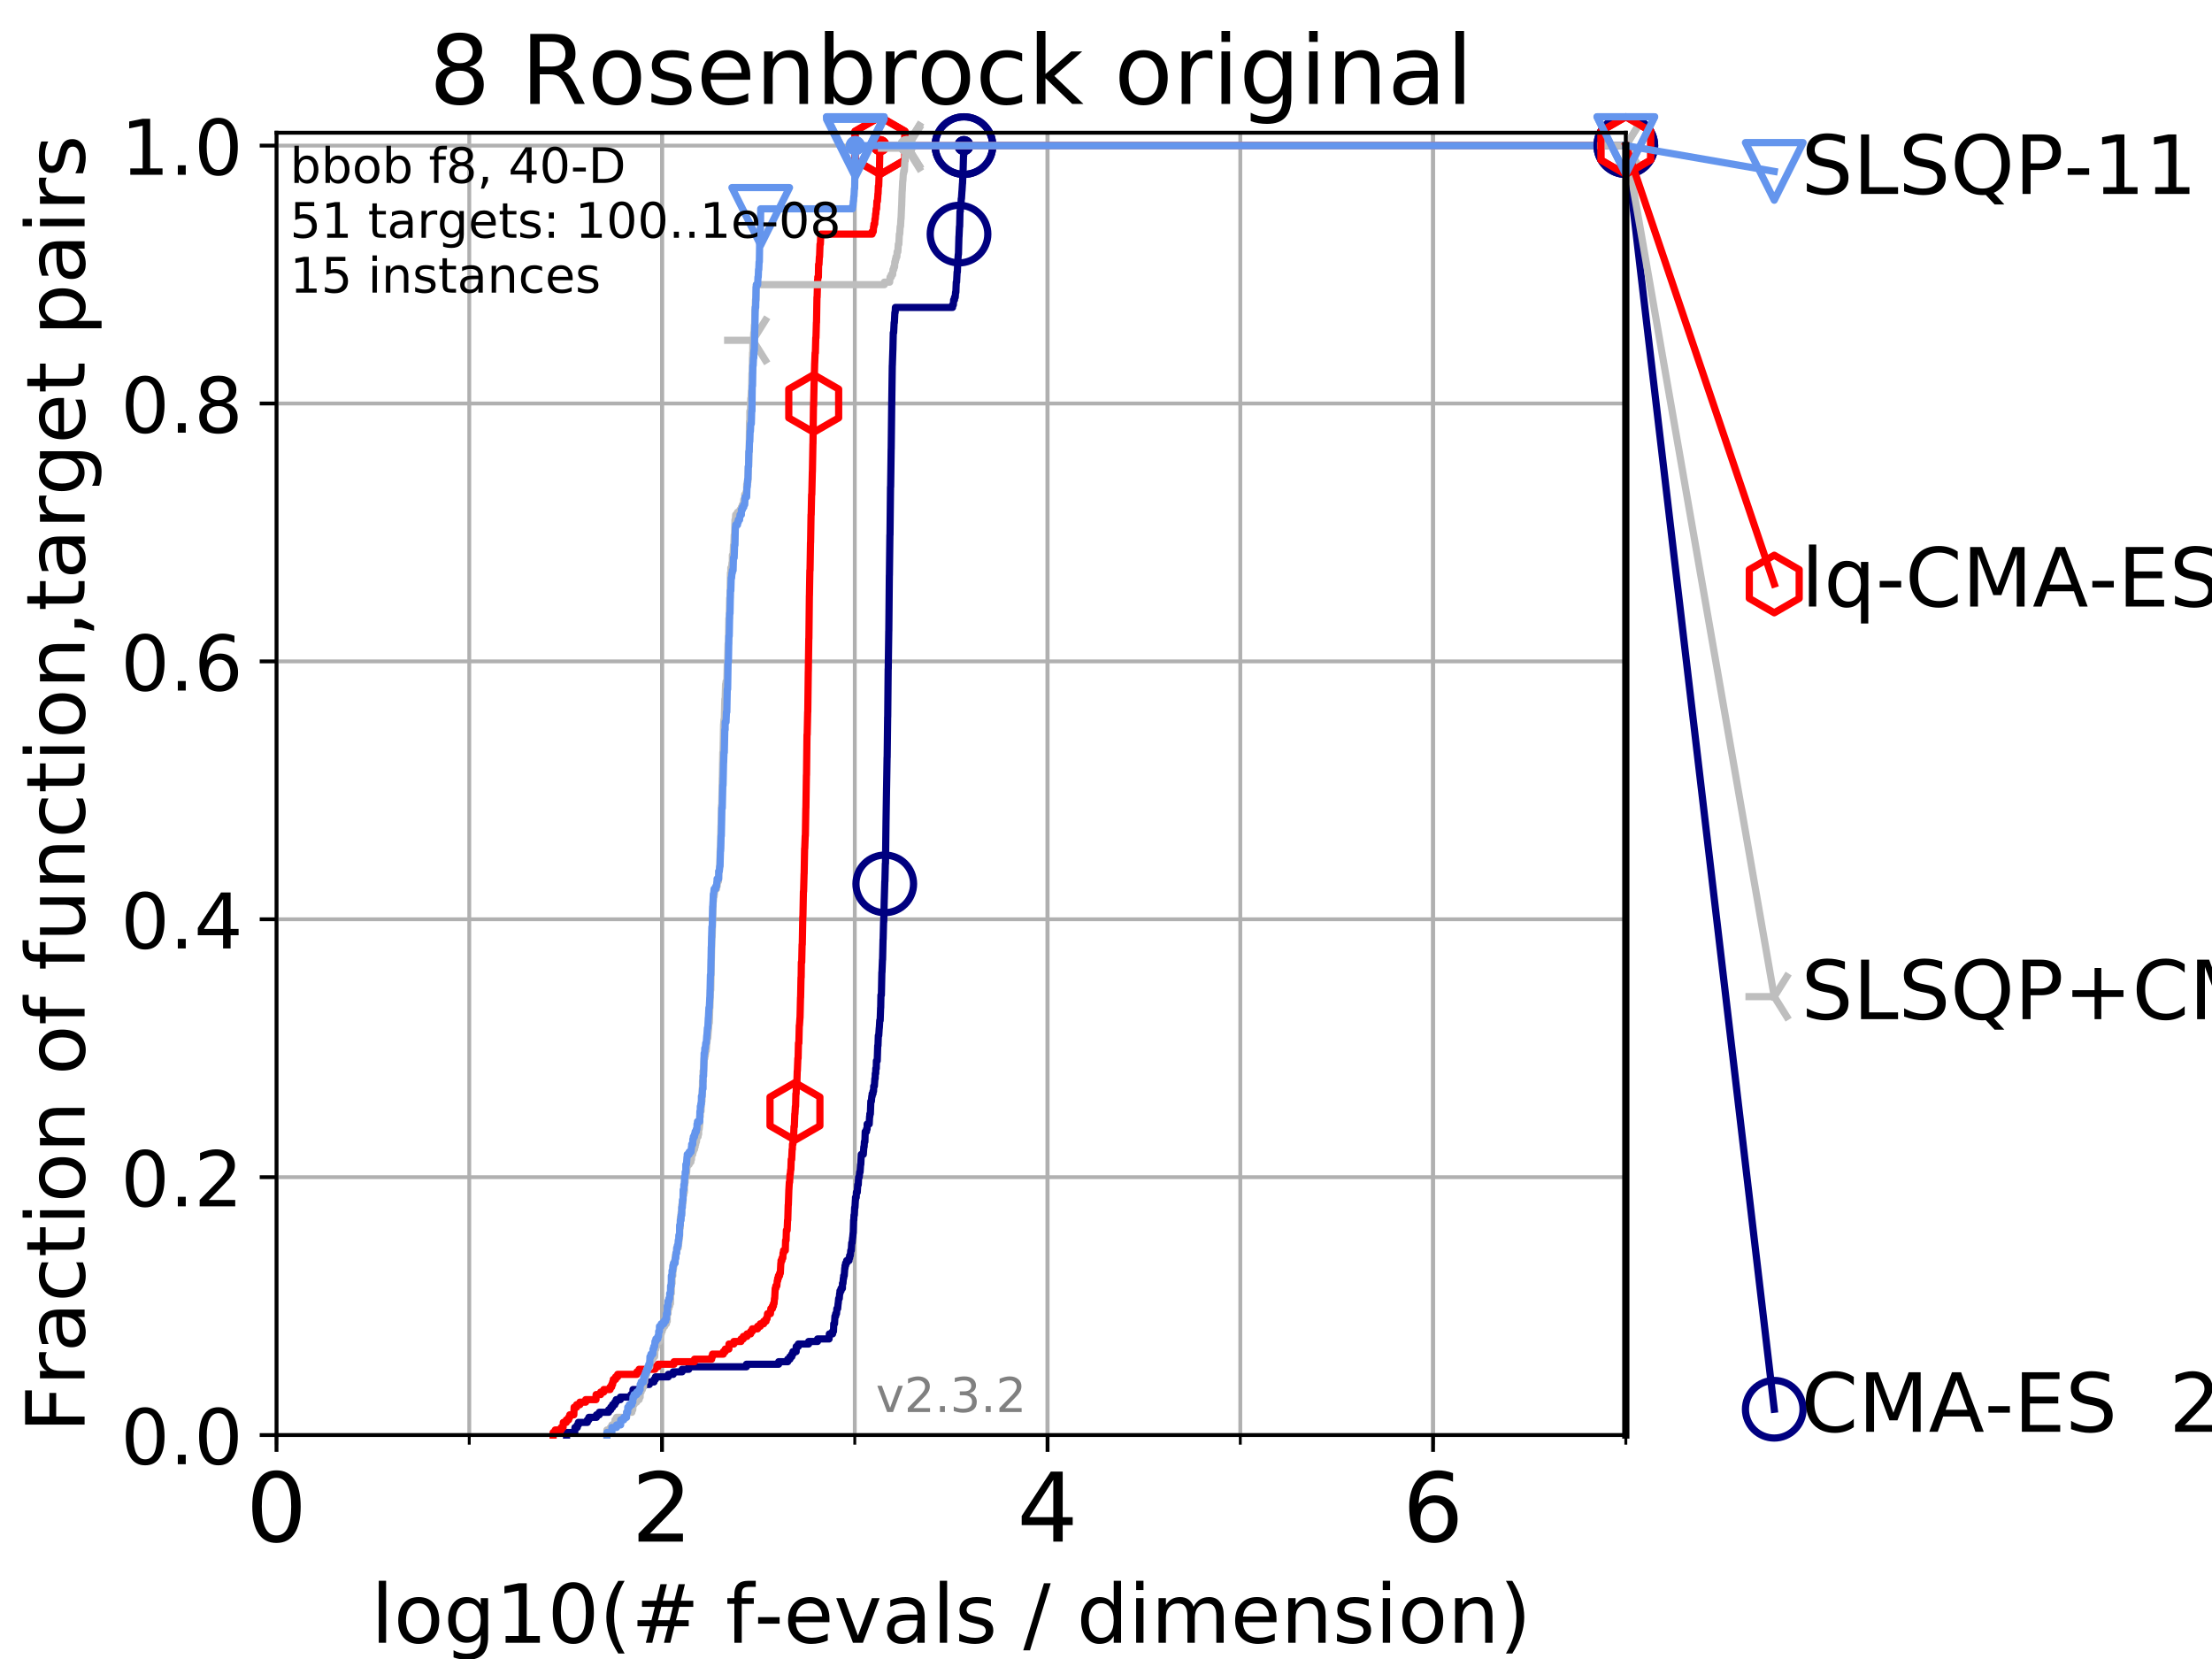 <?xml version="1.0" encoding="utf-8" standalone="no"?>
<!DOCTYPE svg PUBLIC "-//W3C//DTD SVG 1.1//EN"
  "http://www.w3.org/Graphics/SVG/1.1/DTD/svg11.dtd">
<!-- Created with matplotlib (https://matplotlib.org/) -->
<svg height="345.6pt" version="1.1" viewBox="0 0 460.8 345.6" width="460.8pt" xmlns="http://www.w3.org/2000/svg" xmlns:xlink="http://www.w3.org/1999/xlink">
 <defs>
  <style type="text/css">
*{stroke-linecap:butt;stroke-linejoin:round;}
  </style>
 </defs>
 <g id="figure_1">
  <g id="patch_1">
   <path d="M 0 345.6 
L 460.8 345.6 
L 460.8 0 
L 0 0 
z
" style="fill:#ffffff;"/>
  </g>
  <g id="axes_1">
   <g id="patch_2">
    <path d="M 57.6 298.944 
L 338.688 298.944 
L 338.688 27.648 
L 57.6 27.648 
z
" style="fill:#ffffff;"/>
   </g>
   <g id="matplotlib.axis_1">
    <g id="xtick_1">
     <g id="line2d_1">
      <path clip-path="url(#pe3bca02223)" d="M 57.6 298.944 
L 57.6 27.648 
" style="fill:none;stroke:#b0b0b0;stroke-linecap:square;stroke-width:0.8;"/>
     </g>
     <g id="line2d_2">
      <defs>
       <path d="M 0 0 
L 0 3.5 
" id="m2d0c47b1da" style="stroke:#000000;stroke-width:0.8;"/>
      </defs>
      <g>
       <use style="stroke:#000000;stroke-width:0.8;" x="57.6" xlink:href="#m2d0c47b1da" y="298.944"/>
      </g>
     </g>
     <g id="text_1">
      <!-- 0 -->
      <defs>
       <path d="M 31.781 66.406 
Q 24.172 66.406 20.328 58.906 
Q 16.5 51.422 16.5 36.375 
Q 16.5 21.391 20.328 13.891 
Q 24.172 6.391 31.781 6.391 
Q 39.453 6.391 43.281 13.891 
Q 47.125 21.391 47.125 36.375 
Q 47.125 51.422 43.281 58.906 
Q 39.453 66.406 31.781 66.406 
z
M 31.781 74.219 
Q 44.047 74.219 50.516 64.516 
Q 56.984 54.828 56.984 36.375 
Q 56.984 17.969 50.516 8.266 
Q 44.047 -1.422 31.781 -1.422 
Q 19.531 -1.422 13.062 8.266 
Q 6.594 17.969 6.594 36.375 
Q 6.594 54.828 13.062 64.516 
Q 19.531 74.219 31.781 74.219 
z
" id="DejaVuSans-48"/>
      </defs>
      <g transform="translate(51.237 321.141)scale(0.2 -0.2)">
       <use xlink:href="#DejaVuSans-48"/>
      </g>
     </g>
    </g>
    <g id="xtick_2">
     <g id="line2d_3">
      <path clip-path="url(#pe3bca02223)" d="M 137.911 298.944 
L 137.911 27.648 
" style="fill:none;stroke:#b0b0b0;stroke-linecap:square;stroke-width:0.8;"/>
     </g>
     <g id="line2d_4">
      <g>
       <use style="stroke:#000000;stroke-width:0.8;" x="137.911" xlink:href="#m2d0c47b1da" y="298.944"/>
      </g>
     </g>
     <g id="text_2">
      <!-- 2 -->
      <defs>
       <path d="M 19.188 8.297 
L 53.609 8.297 
L 53.609 0 
L 7.328 0 
L 7.328 8.297 
Q 12.938 14.109 22.625 23.891 
Q 32.328 33.688 34.812 36.531 
Q 39.547 41.844 41.422 45.531 
Q 43.312 49.219 43.312 52.781 
Q 43.312 58.594 39.234 62.25 
Q 35.156 65.922 28.609 65.922 
Q 23.969 65.922 18.812 64.312 
Q 13.672 62.703 7.812 59.422 
L 7.812 69.391 
Q 13.766 71.781 18.938 73 
Q 24.125 74.219 28.422 74.219 
Q 39.75 74.219 46.484 68.547 
Q 53.219 62.891 53.219 53.422 
Q 53.219 48.922 51.531 44.891 
Q 49.859 40.875 45.406 35.406 
Q 44.188 33.984 37.641 27.219 
Q 31.109 20.453 19.188 8.297 
z
" id="DejaVuSans-50"/>
      </defs>
      <g transform="translate(131.548 321.141)scale(0.2 -0.2)">
       <use xlink:href="#DejaVuSans-50"/>
      </g>
     </g>
    </g>
    <g id="xtick_3">
     <g id="line2d_5">
      <path clip-path="url(#pe3bca02223)" d="M 218.222 298.944 
L 218.222 27.648 
" style="fill:none;stroke:#b0b0b0;stroke-linecap:square;stroke-width:0.8;"/>
     </g>
     <g id="line2d_6">
      <g>
       <use style="stroke:#000000;stroke-width:0.8;" x="218.222" xlink:href="#m2d0c47b1da" y="298.944"/>
      </g>
     </g>
     <g id="text_3">
      <!-- 4 -->
      <defs>
       <path d="M 37.797 64.312 
L 12.891 25.391 
L 37.797 25.391 
z
M 35.203 72.906 
L 47.609 72.906 
L 47.609 25.391 
L 58.016 25.391 
L 58.016 17.188 
L 47.609 17.188 
L 47.609 0 
L 37.797 0 
L 37.797 17.188 
L 4.891 17.188 
L 4.891 26.703 
z
" id="DejaVuSans-52"/>
      </defs>
      <g transform="translate(211.859 321.141)scale(0.2 -0.2)">
       <use xlink:href="#DejaVuSans-52"/>
      </g>
     </g>
    </g>
    <g id="xtick_4">
     <g id="line2d_7">
      <path clip-path="url(#pe3bca02223)" d="M 298.533 298.944 
L 298.533 27.648 
" style="fill:none;stroke:#b0b0b0;stroke-linecap:square;stroke-width:0.8;"/>
     </g>
     <g id="line2d_8">
      <g>
       <use style="stroke:#000000;stroke-width:0.8;" x="298.533" xlink:href="#m2d0c47b1da" y="298.944"/>
      </g>
     </g>
     <g id="text_4">
      <!-- 6 -->
      <defs>
       <path d="M 33.016 40.375 
Q 26.375 40.375 22.484 35.828 
Q 18.609 31.297 18.609 23.391 
Q 18.609 15.531 22.484 10.953 
Q 26.375 6.391 33.016 6.391 
Q 39.656 6.391 43.531 10.953 
Q 47.406 15.531 47.406 23.391 
Q 47.406 31.297 43.531 35.828 
Q 39.656 40.375 33.016 40.375 
z
M 52.594 71.297 
L 52.594 62.312 
Q 48.875 64.062 45.094 64.984 
Q 41.312 65.922 37.594 65.922 
Q 27.828 65.922 22.672 59.328 
Q 17.531 52.734 16.797 39.406 
Q 19.672 43.656 24.016 45.922 
Q 28.375 48.188 33.594 48.188 
Q 44.578 48.188 50.953 41.516 
Q 57.328 34.859 57.328 23.391 
Q 57.328 12.156 50.688 5.359 
Q 44.047 -1.422 33.016 -1.422 
Q 20.359 -1.422 13.672 8.266 
Q 6.984 17.969 6.984 36.375 
Q 6.984 53.656 15.188 63.938 
Q 23.391 74.219 37.203 74.219 
Q 40.922 74.219 44.703 73.484 
Q 48.484 72.75 52.594 71.297 
z
" id="DejaVuSans-54"/>
      </defs>
      <g transform="translate(292.17 321.141)scale(0.2 -0.2)">
       <use xlink:href="#DejaVuSans-54"/>
      </g>
     </g>
    </g>
    <g id="xtick_5">
     <g id="line2d_9">
      <path clip-path="url(#pe3bca02223)" d="M 57.6 298.944 
L 57.6 27.648 
" style="fill:none;stroke:#b0b0b0;stroke-linecap:square;stroke-width:0.8;"/>
     </g>
     <g id="line2d_10">
      <defs>
       <path d="M 0 0 
L 0 2 
" id="mdc682c0cf9" style="stroke:#000000;stroke-width:0.6;"/>
      </defs>
      <g>
       <use style="stroke:#000000;stroke-width:0.6;" x="57.6" xlink:href="#mdc682c0cf9" y="298.944"/>
      </g>
     </g>
    </g>
    <g id="xtick_6">
     <g id="line2d_11">
      <path clip-path="url(#pe3bca02223)" d="M 97.755 298.944 
L 97.755 27.648 
" style="fill:none;stroke:#b0b0b0;stroke-linecap:square;stroke-width:0.8;"/>
     </g>
     <g id="line2d_12">
      <g>
       <use style="stroke:#000000;stroke-width:0.6;" x="97.755" xlink:href="#mdc682c0cf9" y="298.944"/>
      </g>
     </g>
    </g>
    <g id="xtick_7">
     <g id="line2d_13">
      <path clip-path="url(#pe3bca02223)" d="M 137.911 298.944 
L 137.911 27.648 
" style="fill:none;stroke:#b0b0b0;stroke-linecap:square;stroke-width:0.8;"/>
     </g>
     <g id="line2d_14">
      <g>
       <use style="stroke:#000000;stroke-width:0.6;" x="137.911" xlink:href="#mdc682c0cf9" y="298.944"/>
      </g>
     </g>
    </g>
    <g id="xtick_8">
     <g id="line2d_15">
      <path clip-path="url(#pe3bca02223)" d="M 178.066 298.944 
L 178.066 27.648 
" style="fill:none;stroke:#b0b0b0;stroke-linecap:square;stroke-width:0.8;"/>
     </g>
     <g id="line2d_16">
      <g>
       <use style="stroke:#000000;stroke-width:0.6;" x="178.066" xlink:href="#mdc682c0cf9" y="298.944"/>
      </g>
     </g>
    </g>
    <g id="xtick_9">
     <g id="line2d_17">
      <path clip-path="url(#pe3bca02223)" d="M 218.222 298.944 
L 218.222 27.648 
" style="fill:none;stroke:#b0b0b0;stroke-linecap:square;stroke-width:0.8;"/>
     </g>
     <g id="line2d_18">
      <g>
       <use style="stroke:#000000;stroke-width:0.6;" x="218.222" xlink:href="#mdc682c0cf9" y="298.944"/>
      </g>
     </g>
    </g>
    <g id="xtick_10">
     <g id="line2d_19">
      <path clip-path="url(#pe3bca02223)" d="M 258.377 298.944 
L 258.377 27.648 
" style="fill:none;stroke:#b0b0b0;stroke-linecap:square;stroke-width:0.8;"/>
     </g>
     <g id="line2d_20">
      <g>
       <use style="stroke:#000000;stroke-width:0.6;" x="258.377" xlink:href="#mdc682c0cf9" y="298.944"/>
      </g>
     </g>
    </g>
    <g id="xtick_11">
     <g id="line2d_21">
      <path clip-path="url(#pe3bca02223)" d="M 298.533 298.944 
L 298.533 27.648 
" style="fill:none;stroke:#b0b0b0;stroke-linecap:square;stroke-width:0.8;"/>
     </g>
     <g id="line2d_22">
      <g>
       <use style="stroke:#000000;stroke-width:0.6;" x="298.533" xlink:href="#mdc682c0cf9" y="298.944"/>
      </g>
     </g>
    </g>
    <g id="xtick_12">
     <g id="line2d_23">
      <path clip-path="url(#pe3bca02223)" d="M 338.688 298.944 
L 338.688 27.648 
" style="fill:none;stroke:#b0b0b0;stroke-linecap:square;stroke-width:0.8;"/>
     </g>
     <g id="line2d_24">
      <g>
       <use style="stroke:#000000;stroke-width:0.6;" x="338.688" xlink:href="#mdc682c0cf9" y="298.944"/>
      </g>
     </g>
    </g>
    <g id="text_5">
     <!-- log10(# f-evals / dimension) -->
     <defs>
      <path d="M 9.422 75.984 
L 18.406 75.984 
L 18.406 0 
L 9.422 0 
z
" id="DejaVuSans-108"/>
      <path d="M 30.609 48.391 
Q 23.391 48.391 19.188 42.75 
Q 14.984 37.109 14.984 27.297 
Q 14.984 17.484 19.156 11.844 
Q 23.344 6.203 30.609 6.203 
Q 37.797 6.203 41.984 11.859 
Q 46.188 17.531 46.188 27.297 
Q 46.188 37.016 41.984 42.703 
Q 37.797 48.391 30.609 48.391 
z
M 30.609 56 
Q 42.328 56 49.016 48.375 
Q 55.719 40.766 55.719 27.297 
Q 55.719 13.875 49.016 6.219 
Q 42.328 -1.422 30.609 -1.422 
Q 18.844 -1.422 12.172 6.219 
Q 5.516 13.875 5.516 27.297 
Q 5.516 40.766 12.172 48.375 
Q 18.844 56 30.609 56 
z
" id="DejaVuSans-111"/>
      <path d="M 45.406 27.984 
Q 45.406 37.75 41.375 43.109 
Q 37.359 48.484 30.078 48.484 
Q 22.859 48.484 18.828 43.109 
Q 14.797 37.75 14.797 27.984 
Q 14.797 18.266 18.828 12.891 
Q 22.859 7.516 30.078 7.516 
Q 37.359 7.516 41.375 12.891 
Q 45.406 18.266 45.406 27.984 
z
M 54.391 6.781 
Q 54.391 -7.172 48.188 -13.984 
Q 42 -20.797 29.203 -20.797 
Q 24.469 -20.797 20.266 -20.094 
Q 16.062 -19.391 12.109 -17.922 
L 12.109 -9.188 
Q 16.062 -11.328 19.922 -12.344 
Q 23.781 -13.375 27.781 -13.375 
Q 36.625 -13.375 41.016 -8.766 
Q 45.406 -4.156 45.406 5.172 
L 45.406 9.625 
Q 42.625 4.781 38.281 2.391 
Q 33.938 0 27.875 0 
Q 17.828 0 11.672 7.656 
Q 5.516 15.328 5.516 27.984 
Q 5.516 40.672 11.672 48.328 
Q 17.828 56 27.875 56 
Q 33.938 56 38.281 53.609 
Q 42.625 51.219 45.406 46.391 
L 45.406 54.688 
L 54.391 54.688 
z
" id="DejaVuSans-103"/>
      <path d="M 12.406 8.297 
L 28.516 8.297 
L 28.516 63.922 
L 10.984 60.406 
L 10.984 69.391 
L 28.422 72.906 
L 38.281 72.906 
L 38.281 8.297 
L 54.391 8.297 
L 54.391 0 
L 12.406 0 
z
" id="DejaVuSans-49"/>
      <path d="M 31 75.875 
Q 24.469 64.656 21.281 53.656 
Q 18.109 42.672 18.109 31.391 
Q 18.109 20.125 21.312 9.062 
Q 24.516 -2 31 -13.188 
L 23.188 -13.188 
Q 15.875 -1.703 12.234 9.375 
Q 8.594 20.453 8.594 31.391 
Q 8.594 42.281 12.203 53.312 
Q 15.828 64.359 23.188 75.875 
z
" id="DejaVuSans-40"/>
      <path d="M 51.125 44 
L 36.922 44 
L 32.812 27.688 
L 47.125 27.688 
z
M 43.797 71.781 
L 38.719 51.516 
L 52.984 51.516 
L 58.109 71.781 
L 65.922 71.781 
L 60.891 51.516 
L 76.125 51.516 
L 76.125 44 
L 58.984 44 
L 54.984 27.688 
L 70.516 27.688 
L 70.516 20.219 
L 53.078 20.219 
L 48 0 
L 40.188 0 
L 45.219 20.219 
L 30.906 20.219 
L 25.875 0 
L 18.016 0 
L 23.094 20.219 
L 7.719 20.219 
L 7.719 27.688 
L 24.906 27.688 
L 29 44 
L 13.281 44 
L 13.281 51.516 
L 30.906 51.516 
L 35.891 71.781 
z
" id="DejaVuSans-35"/>
      <path id="DejaVuSans-32"/>
      <path d="M 37.109 75.984 
L 37.109 68.5 
L 28.516 68.5 
Q 23.688 68.5 21.797 66.547 
Q 19.922 64.594 19.922 59.516 
L 19.922 54.688 
L 34.719 54.688 
L 34.719 47.703 
L 19.922 47.703 
L 19.922 0 
L 10.891 0 
L 10.891 47.703 
L 2.297 47.703 
L 2.297 54.688 
L 10.891 54.688 
L 10.891 58.5 
Q 10.891 67.625 15.141 71.797 
Q 19.391 75.984 28.609 75.984 
z
" id="DejaVuSans-102"/>
      <path d="M 4.891 31.391 
L 31.203 31.391 
L 31.203 23.391 
L 4.891 23.391 
z
" id="DejaVuSans-45"/>
      <path d="M 56.203 29.594 
L 56.203 25.203 
L 14.891 25.203 
Q 15.484 15.922 20.484 11.062 
Q 25.484 6.203 34.422 6.203 
Q 39.594 6.203 44.453 7.469 
Q 49.312 8.734 54.109 11.281 
L 54.109 2.781 
Q 49.266 0.734 44.188 -0.344 
Q 39.109 -1.422 33.891 -1.422 
Q 20.797 -1.422 13.156 6.188 
Q 5.516 13.812 5.516 26.812 
Q 5.516 40.234 12.766 48.109 
Q 20.016 56 32.328 56 
Q 43.359 56 49.781 48.891 
Q 56.203 41.797 56.203 29.594 
z
M 47.219 32.234 
Q 47.125 39.594 43.094 43.984 
Q 39.062 48.391 32.422 48.391 
Q 24.906 48.391 20.391 44.141 
Q 15.875 39.891 15.188 32.172 
z
" id="DejaVuSans-101"/>
      <path d="M 2.984 54.688 
L 12.5 54.688 
L 29.594 8.797 
L 46.688 54.688 
L 56.203 54.688 
L 35.688 0 
L 23.484 0 
z
" id="DejaVuSans-118"/>
      <path d="M 34.281 27.484 
Q 23.391 27.484 19.188 25 
Q 14.984 22.516 14.984 16.5 
Q 14.984 11.719 18.141 8.906 
Q 21.297 6.109 26.703 6.109 
Q 34.188 6.109 38.703 11.406 
Q 43.219 16.703 43.219 25.484 
L 43.219 27.484 
z
M 52.203 31.203 
L 52.203 0 
L 43.219 0 
L 43.219 8.297 
Q 40.141 3.328 35.547 0.953 
Q 30.953 -1.422 24.312 -1.422 
Q 15.922 -1.422 10.953 3.297 
Q 6 8.016 6 15.922 
Q 6 25.141 12.172 29.828 
Q 18.359 34.516 30.609 34.516 
L 43.219 34.516 
L 43.219 35.406 
Q 43.219 41.609 39.141 45 
Q 35.062 48.391 27.688 48.391 
Q 23 48.391 18.547 47.266 
Q 14.109 46.141 10.016 43.891 
L 10.016 52.203 
Q 14.938 54.109 19.578 55.047 
Q 24.219 56 28.609 56 
Q 40.484 56 46.344 49.844 
Q 52.203 43.703 52.203 31.203 
z
" id="DejaVuSans-97"/>
      <path d="M 44.281 53.078 
L 44.281 44.578 
Q 40.484 46.531 36.375 47.5 
Q 32.281 48.484 27.875 48.484 
Q 21.188 48.484 17.844 46.438 
Q 14.5 44.391 14.5 40.281 
Q 14.5 37.156 16.891 35.375 
Q 19.281 33.594 26.516 31.984 
L 29.594 31.297 
Q 39.156 29.25 43.188 25.516 
Q 47.219 21.781 47.219 15.094 
Q 47.219 7.469 41.188 3.016 
Q 35.156 -1.422 24.609 -1.422 
Q 20.219 -1.422 15.453 -0.562 
Q 10.688 0.297 5.422 2 
L 5.422 11.281 
Q 10.406 8.688 15.234 7.391 
Q 20.062 6.109 24.812 6.109 
Q 31.156 6.109 34.562 8.281 
Q 37.984 10.453 37.984 14.406 
Q 37.984 18.062 35.516 20.016 
Q 33.062 21.969 24.703 23.781 
L 21.578 24.516 
Q 13.234 26.266 9.516 29.906 
Q 5.812 33.547 5.812 39.891 
Q 5.812 47.609 11.281 51.797 
Q 16.75 56 26.812 56 
Q 31.781 56 36.172 55.266 
Q 40.578 54.547 44.281 53.078 
z
" id="DejaVuSans-115"/>
      <path d="M 25.391 72.906 
L 33.688 72.906 
L 8.297 -9.281 
L 0 -9.281 
z
" id="DejaVuSans-47"/>
      <path d="M 45.406 46.391 
L 45.406 75.984 
L 54.391 75.984 
L 54.391 0 
L 45.406 0 
L 45.406 8.203 
Q 42.578 3.328 38.25 0.953 
Q 33.938 -1.422 27.875 -1.422 
Q 17.969 -1.422 11.734 6.484 
Q 5.516 14.406 5.516 27.297 
Q 5.516 40.188 11.734 48.094 
Q 17.969 56 27.875 56 
Q 33.938 56 38.25 53.625 
Q 42.578 51.266 45.406 46.391 
z
M 14.797 27.297 
Q 14.797 17.391 18.875 11.75 
Q 22.953 6.109 30.078 6.109 
Q 37.203 6.109 41.297 11.75 
Q 45.406 17.391 45.406 27.297 
Q 45.406 37.203 41.297 42.844 
Q 37.203 48.484 30.078 48.484 
Q 22.953 48.484 18.875 42.844 
Q 14.797 37.203 14.797 27.297 
z
" id="DejaVuSans-100"/>
      <path d="M 9.422 54.688 
L 18.406 54.688 
L 18.406 0 
L 9.422 0 
z
M 9.422 75.984 
L 18.406 75.984 
L 18.406 64.594 
L 9.422 64.594 
z
" id="DejaVuSans-105"/>
      <path d="M 52 44.188 
Q 55.375 50.25 60.062 53.125 
Q 64.75 56 71.094 56 
Q 79.641 56 84.281 50.016 
Q 88.922 44.047 88.922 33.016 
L 88.922 0 
L 79.891 0 
L 79.891 32.719 
Q 79.891 40.578 77.094 44.375 
Q 74.312 48.188 68.609 48.188 
Q 61.625 48.188 57.562 43.547 
Q 53.516 38.922 53.516 30.906 
L 53.516 0 
L 44.484 0 
L 44.484 32.719 
Q 44.484 40.625 41.703 44.406 
Q 38.922 48.188 33.109 48.188 
Q 26.219 48.188 22.156 43.531 
Q 18.109 38.875 18.109 30.906 
L 18.109 0 
L 9.078 0 
L 9.078 54.688 
L 18.109 54.688 
L 18.109 46.188 
Q 21.188 51.219 25.484 53.609 
Q 29.781 56 35.688 56 
Q 41.656 56 45.828 52.969 
Q 50 49.953 52 44.188 
z
" id="DejaVuSans-109"/>
      <path d="M 54.891 33.016 
L 54.891 0 
L 45.906 0 
L 45.906 32.719 
Q 45.906 40.484 42.875 44.328 
Q 39.844 48.188 33.797 48.188 
Q 26.516 48.188 22.312 43.547 
Q 18.109 38.922 18.109 30.906 
L 18.109 0 
L 9.078 0 
L 9.078 54.688 
L 18.109 54.688 
L 18.109 46.188 
Q 21.344 51.125 25.703 53.562 
Q 30.078 56 35.797 56 
Q 45.219 56 50.047 50.172 
Q 54.891 44.344 54.891 33.016 
z
" id="DejaVuSans-110"/>
      <path d="M 8.016 75.875 
L 15.828 75.875 
Q 23.141 64.359 26.781 53.312 
Q 30.422 42.281 30.422 31.391 
Q 30.422 20.453 26.781 9.375 
Q 23.141 -1.703 15.828 -13.188 
L 8.016 -13.188 
Q 14.5 -2 17.703 9.062 
Q 20.906 20.125 20.906 31.391 
Q 20.906 42.672 17.703 53.656 
Q 14.5 64.656 8.016 75.875 
z
" id="DejaVuSans-41"/>
     </defs>
     <g transform="translate(77.303 342.218)scale(0.17 -0.17)">
      <use xlink:href="#DejaVuSans-108"/>
      <use x="27.783" xlink:href="#DejaVuSans-111"/>
      <use x="88.965" xlink:href="#DejaVuSans-103"/>
      <use x="152.441" xlink:href="#DejaVuSans-49"/>
      <use x="216.064" xlink:href="#DejaVuSans-48"/>
      <use x="279.688" xlink:href="#DejaVuSans-40"/>
      <use x="318.701" xlink:href="#DejaVuSans-35"/>
      <use x="402.49" xlink:href="#DejaVuSans-32"/>
      <use x="434.277" xlink:href="#DejaVuSans-102"/>
      <use x="469.404" xlink:href="#DejaVuSans-45"/>
      <use x="505.488" xlink:href="#DejaVuSans-101"/>
      <use x="567.012" xlink:href="#DejaVuSans-118"/>
      <use x="626.191" xlink:href="#DejaVuSans-97"/>
      <use x="687.471" xlink:href="#DejaVuSans-108"/>
      <use x="715.254" xlink:href="#DejaVuSans-115"/>
      <use x="767.354" xlink:href="#DejaVuSans-32"/>
      <use x="799.141" xlink:href="#DejaVuSans-47"/>
      <use x="832.832" xlink:href="#DejaVuSans-32"/>
      <use x="864.619" xlink:href="#DejaVuSans-100"/>
      <use x="928.096" xlink:href="#DejaVuSans-105"/>
      <use x="955.879" xlink:href="#DejaVuSans-109"/>
      <use x="1053.291" xlink:href="#DejaVuSans-101"/>
      <use x="1114.814" xlink:href="#DejaVuSans-110"/>
      <use x="1178.193" xlink:href="#DejaVuSans-115"/>
      <use x="1230.293" xlink:href="#DejaVuSans-105"/>
      <use x="1258.076" xlink:href="#DejaVuSans-111"/>
      <use x="1319.258" xlink:href="#DejaVuSans-110"/>
      <use x="1382.637" xlink:href="#DejaVuSans-41"/>
     </g>
    </g>
   </g>
   <g id="matplotlib.axis_2">
    <g id="ytick_1">
     <g id="line2d_25">
      <path clip-path="url(#pe3bca02223)" d="M 57.6 298.944 
L 338.688 298.944 
" style="fill:none;stroke:#b0b0b0;stroke-linecap:square;stroke-width:0.8;"/>
     </g>
     <g id="line2d_26">
      <defs>
       <path d="M 0 0 
L -3.5 0 
" id="m7b270925ed" style="stroke:#000000;stroke-width:0.8;"/>
      </defs>
      <g>
       <use style="stroke:#000000;stroke-width:0.8;" x="57.6" xlink:href="#m7b270925ed" y="298.944"/>
      </g>
     </g>
     <g id="text_6">
      <!-- 0.0 -->
      <defs>
       <path d="M 10.688 12.406 
L 21 12.406 
L 21 0 
L 10.688 0 
z
" id="DejaVuSans-46"/>
      </defs>
      <g transform="translate(25.155 305.023)scale(0.16 -0.16)">
       <use xlink:href="#DejaVuSans-48"/>
       <use x="63.623" xlink:href="#DejaVuSans-46"/>
       <use x="95.41" xlink:href="#DejaVuSans-48"/>
      </g>
     </g>
    </g>
    <g id="ytick_2">
     <g id="line2d_27">
      <path clip-path="url(#pe3bca02223)" d="M 57.6 245.222 
L 338.688 245.222 
" style="fill:none;stroke:#b0b0b0;stroke-linecap:square;stroke-width:0.8;"/>
     </g>
     <g id="line2d_28">
      <g>
       <use style="stroke:#000000;stroke-width:0.8;" x="57.6" xlink:href="#m7b270925ed" y="245.222"/>
      </g>
     </g>
     <g id="text_7">
      <!-- 0.2 -->
      <g transform="translate(25.155 251.301)scale(0.16 -0.16)">
       <use xlink:href="#DejaVuSans-48"/>
       <use x="63.623" xlink:href="#DejaVuSans-46"/>
       <use x="95.41" xlink:href="#DejaVuSans-50"/>
      </g>
     </g>
    </g>
    <g id="ytick_3">
     <g id="line2d_29">
      <path clip-path="url(#pe3bca02223)" d="M 57.6 191.5 
L 338.688 191.5 
" style="fill:none;stroke:#b0b0b0;stroke-linecap:square;stroke-width:0.8;"/>
     </g>
     <g id="line2d_30">
      <g>
       <use style="stroke:#000000;stroke-width:0.8;" x="57.6" xlink:href="#m7b270925ed" y="191.5"/>
      </g>
     </g>
     <g id="text_8">
      <!-- 0.4 -->
      <g transform="translate(25.155 197.579)scale(0.16 -0.16)">
       <use xlink:href="#DejaVuSans-48"/>
       <use x="63.623" xlink:href="#DejaVuSans-46"/>
       <use x="95.41" xlink:href="#DejaVuSans-52"/>
      </g>
     </g>
    </g>
    <g id="ytick_4">
     <g id="line2d_31">
      <path clip-path="url(#pe3bca02223)" d="M 57.6 137.778 
L 338.688 137.778 
" style="fill:none;stroke:#b0b0b0;stroke-linecap:square;stroke-width:0.8;"/>
     </g>
     <g id="line2d_32">
      <g>
       <use style="stroke:#000000;stroke-width:0.8;" x="57.6" xlink:href="#m7b270925ed" y="137.778"/>
      </g>
     </g>
     <g id="text_9">
      <!-- 0.6 -->
      <g transform="translate(25.155 143.857)scale(0.16 -0.16)">
       <use xlink:href="#DejaVuSans-48"/>
       <use x="63.623" xlink:href="#DejaVuSans-46"/>
       <use x="95.41" xlink:href="#DejaVuSans-54"/>
      </g>
     </g>
    </g>
    <g id="ytick_5">
     <g id="line2d_33">
      <path clip-path="url(#pe3bca02223)" d="M 57.6 84.056 
L 338.688 84.056 
" style="fill:none;stroke:#b0b0b0;stroke-linecap:square;stroke-width:0.8;"/>
     </g>
     <g id="line2d_34">
      <g>
       <use style="stroke:#000000;stroke-width:0.8;" x="57.6" xlink:href="#m7b270925ed" y="84.056"/>
      </g>
     </g>
     <g id="text_10">
      <!-- 0.8 -->
      <defs>
       <path d="M 31.781 34.625 
Q 24.75 34.625 20.719 30.859 
Q 16.703 27.094 16.703 20.516 
Q 16.703 13.922 20.719 10.156 
Q 24.75 6.391 31.781 6.391 
Q 38.812 6.391 42.859 10.172 
Q 46.922 13.969 46.922 20.516 
Q 46.922 27.094 42.891 30.859 
Q 38.875 34.625 31.781 34.625 
z
M 21.922 38.812 
Q 15.578 40.375 12.031 44.719 
Q 8.5 49.078 8.5 55.328 
Q 8.5 64.062 14.719 69.141 
Q 20.953 74.219 31.781 74.219 
Q 42.672 74.219 48.875 69.141 
Q 55.078 64.062 55.078 55.328 
Q 55.078 49.078 51.531 44.719 
Q 48 40.375 41.703 38.812 
Q 48.828 37.156 52.797 32.312 
Q 56.781 27.484 56.781 20.516 
Q 56.781 9.906 50.312 4.234 
Q 43.844 -1.422 31.781 -1.422 
Q 19.734 -1.422 13.25 4.234 
Q 6.781 9.906 6.781 20.516 
Q 6.781 27.484 10.781 32.312 
Q 14.797 37.156 21.922 38.812 
z
M 18.312 54.391 
Q 18.312 48.734 21.844 45.562 
Q 25.391 42.391 31.781 42.391 
Q 38.141 42.391 41.719 45.562 
Q 45.312 48.734 45.312 54.391 
Q 45.312 60.062 41.719 63.234 
Q 38.141 66.406 31.781 66.406 
Q 25.391 66.406 21.844 63.234 
Q 18.312 60.062 18.312 54.391 
z
" id="DejaVuSans-56"/>
      </defs>
      <g transform="translate(25.155 90.135)scale(0.16 -0.16)">
       <use xlink:href="#DejaVuSans-48"/>
       <use x="63.623" xlink:href="#DejaVuSans-46"/>
       <use x="95.41" xlink:href="#DejaVuSans-56"/>
      </g>
     </g>
    </g>
    <g id="ytick_6">
     <g id="line2d_35">
      <path clip-path="url(#pe3bca02223)" d="M 57.6 30.334 
L 338.688 30.334 
" style="fill:none;stroke:#b0b0b0;stroke-linecap:square;stroke-width:0.8;"/>
     </g>
     <g id="line2d_36">
      <g>
       <use style="stroke:#000000;stroke-width:0.8;" x="57.6" xlink:href="#m7b270925ed" y="30.334"/>
      </g>
     </g>
     <g id="text_11">
      <!-- 1.0 -->
      <g transform="translate(25.155 36.413)scale(0.16 -0.16)">
       <use xlink:href="#DejaVuSans-49"/>
       <use x="63.623" xlink:href="#DejaVuSans-46"/>
       <use x="95.41" xlink:href="#DejaVuSans-48"/>
      </g>
     </g>
    </g>
    <g id="text_12">
     <!-- Fraction of function,target pairs -->
     <defs>
      <path d="M 9.812 72.906 
L 51.703 72.906 
L 51.703 64.594 
L 19.672 64.594 
L 19.672 43.109 
L 48.578 43.109 
L 48.578 34.812 
L 19.672 34.812 
L 19.672 0 
L 9.812 0 
z
" id="DejaVuSans-70"/>
      <path d="M 41.109 46.297 
Q 39.594 47.172 37.812 47.578 
Q 36.031 48 33.891 48 
Q 26.266 48 22.188 43.047 
Q 18.109 38.094 18.109 28.812 
L 18.109 0 
L 9.078 0 
L 9.078 54.688 
L 18.109 54.688 
L 18.109 46.188 
Q 20.953 51.172 25.484 53.578 
Q 30.031 56 36.531 56 
Q 37.453 56 38.578 55.875 
Q 39.703 55.766 41.062 55.516 
z
" id="DejaVuSans-114"/>
      <path d="M 48.781 52.594 
L 48.781 44.188 
Q 44.969 46.297 41.141 47.344 
Q 37.312 48.391 33.406 48.391 
Q 24.656 48.391 19.812 42.844 
Q 14.984 37.312 14.984 27.297 
Q 14.984 17.281 19.812 11.734 
Q 24.656 6.203 33.406 6.203 
Q 37.312 6.203 41.141 7.25 
Q 44.969 8.297 48.781 10.406 
L 48.781 2.094 
Q 45.016 0.344 40.984 -0.531 
Q 36.969 -1.422 32.422 -1.422 
Q 20.062 -1.422 12.781 6.344 
Q 5.516 14.109 5.516 27.297 
Q 5.516 40.672 12.859 48.328 
Q 20.219 56 33.016 56 
Q 37.156 56 41.109 55.141 
Q 45.062 54.297 48.781 52.594 
z
" id="DejaVuSans-99"/>
      <path d="M 18.312 70.219 
L 18.312 54.688 
L 36.812 54.688 
L 36.812 47.703 
L 18.312 47.703 
L 18.312 18.016 
Q 18.312 11.328 20.141 9.422 
Q 21.969 7.516 27.594 7.516 
L 36.812 7.516 
L 36.812 0 
L 27.594 0 
Q 17.188 0 13.234 3.875 
Q 9.281 7.766 9.281 18.016 
L 9.281 47.703 
L 2.688 47.703 
L 2.688 54.688 
L 9.281 54.688 
L 9.281 70.219 
z
" id="DejaVuSans-116"/>
      <path d="M 8.5 21.578 
L 8.5 54.688 
L 17.484 54.688 
L 17.484 21.922 
Q 17.484 14.156 20.5 10.266 
Q 23.531 6.391 29.594 6.391 
Q 36.859 6.391 41.078 11.031 
Q 45.312 15.672 45.312 23.688 
L 45.312 54.688 
L 54.297 54.688 
L 54.297 0 
L 45.312 0 
L 45.312 8.406 
Q 42.047 3.422 37.719 1 
Q 33.406 -1.422 27.688 -1.422 
Q 18.266 -1.422 13.375 4.438 
Q 8.5 10.297 8.5 21.578 
z
M 31.109 56 
z
" id="DejaVuSans-117"/>
      <path d="M 11.719 12.406 
L 22.016 12.406 
L 22.016 4 
L 14.016 -11.625 
L 7.719 -11.625 
L 11.719 4 
z
" id="DejaVuSans-44"/>
      <path d="M 18.109 8.203 
L 18.109 -20.797 
L 9.078 -20.797 
L 9.078 54.688 
L 18.109 54.688 
L 18.109 46.391 
Q 20.953 51.266 25.266 53.625 
Q 29.594 56 35.594 56 
Q 45.562 56 51.781 48.094 
Q 58.016 40.188 58.016 27.297 
Q 58.016 14.406 51.781 6.484 
Q 45.562 -1.422 35.594 -1.422 
Q 29.594 -1.422 25.266 0.953 
Q 20.953 3.328 18.109 8.203 
z
M 48.688 27.297 
Q 48.688 37.203 44.609 42.844 
Q 40.531 48.484 33.406 48.484 
Q 26.266 48.484 22.188 42.844 
Q 18.109 37.203 18.109 27.297 
Q 18.109 17.391 22.188 11.75 
Q 26.266 6.109 33.406 6.109 
Q 40.531 6.109 44.609 11.75 
Q 48.688 17.391 48.688 27.297 
z
" id="DejaVuSans-112"/>
     </defs>
     <g transform="translate(17.62 298.435)rotate(-90)scale(0.17 -0.17)">
      <use xlink:href="#DejaVuSans-70"/>
      <use x="57.41" xlink:href="#DejaVuSans-114"/>
      <use x="98.523" xlink:href="#DejaVuSans-97"/>
      <use x="159.803" xlink:href="#DejaVuSans-99"/>
      <use x="214.783" xlink:href="#DejaVuSans-116"/>
      <use x="253.992" xlink:href="#DejaVuSans-105"/>
      <use x="281.775" xlink:href="#DejaVuSans-111"/>
      <use x="342.957" xlink:href="#DejaVuSans-110"/>
      <use x="406.336" xlink:href="#DejaVuSans-32"/>
      <use x="438.123" xlink:href="#DejaVuSans-111"/>
      <use x="499.305" xlink:href="#DejaVuSans-102"/>
      <use x="534.51" xlink:href="#DejaVuSans-32"/>
      <use x="566.297" xlink:href="#DejaVuSans-102"/>
      <use x="601.502" xlink:href="#DejaVuSans-117"/>
      <use x="664.881" xlink:href="#DejaVuSans-110"/>
      <use x="728.26" xlink:href="#DejaVuSans-99"/>
      <use x="783.24" xlink:href="#DejaVuSans-116"/>
      <use x="822.449" xlink:href="#DejaVuSans-105"/>
      <use x="850.232" xlink:href="#DejaVuSans-111"/>
      <use x="911.414" xlink:href="#DejaVuSans-110"/>
      <use x="974.793" xlink:href="#DejaVuSans-44"/>
      <use x="1006.58" xlink:href="#DejaVuSans-116"/>
      <use x="1045.789" xlink:href="#DejaVuSans-97"/>
      <use x="1107.068" xlink:href="#DejaVuSans-114"/>
      <use x="1148.166" xlink:href="#DejaVuSans-103"/>
      <use x="1211.643" xlink:href="#DejaVuSans-101"/>
      <use x="1273.166" xlink:href="#DejaVuSans-116"/>
      <use x="1312.375" xlink:href="#DejaVuSans-32"/>
      <use x="1344.162" xlink:href="#DejaVuSans-112"/>
      <use x="1407.639" xlink:href="#DejaVuSans-97"/>
      <use x="1468.918" xlink:href="#DejaVuSans-105"/>
      <use x="1496.701" xlink:href="#DejaVuSans-114"/>
      <use x="1537.814" xlink:href="#DejaVuSans-115"/>
     </g>
    </g>
   </g>
   <g id="line2d_37">
    <defs>
     <path d="M 0 1.5 
C 0.398 1.5 0.779 1.342 1.061 1.061 
C 1.342 0.779 1.5 0.398 1.5 0 
C 1.5 -0.398 1.342 -0.779 1.061 -1.061 
C 0.779 -1.342 0.398 -1.5 0 -1.5 
C -0.398 -1.5 -0.779 -1.342 -1.061 -1.061 
C -1.342 -0.779 -1.5 -0.398 -1.5 0 
C -1.5 0.398 -1.342 0.779 -1.061 1.061 
C -0.779 1.342 -0.398 1.5 0 1.5 
z
" id="m96c987d522" style="stroke:#000080;"/>
    </defs>
    <g>
     <use style="fill:#000080;stroke:#000080;" x="200.806" xlink:href="#m96c987d522" y="30.334"/>
     <use style="fill:#000080;stroke:#000080;" x="200.806" xlink:href="#m96c987d522" y="30.334"/>
    </g>
   </g>
   <g id="line2d_38">
    <path d="M 118.026 298.944 
L 118.026 298.417 
L 119.727 298.417 
L 119.776 297.364 
L 120.251 297.364 
L 120.251 296.837 
L 120.489 296.837 
L 120.489 296.311 
L 122.362 296.311 
L 122.362 295.784 
L 122.678 295.784 
L 122.678 295.257 
L 124.255 295.257 
L 124.255 294.731 
L 124.846 294.731 
L 124.846 294.204 
L 126.79 294.204 
L 126.79 293.677 
L 127.238 293.677 
L 127.238 293.15 
L 127.611 293.15 
L 127.611 292.624 
L 128.07 292.624 
L 128.07 292.097 
L 128.366 292.097 
L 128.366 291.57 
L 129.233 291.57 
L 129.233 291.044 
L 131.452 291.044 
L 131.452 290.517 
L 131.852 290.517 
L 131.87 289.464 
L 133.611 289.464 
L 133.611 288.937 
L 133.937 288.937 
L 133.937 288.41 
L 135.276 288.41 
L 135.276 287.884 
L 136.242 287.884 
L 136.242 287.357 
L 136.542 287.357 
L 136.542 286.83 
L 139.209 286.83 
L 139.209 286.304 
L 140.246 286.304 
L 140.246 285.777 
L 142.093 285.777 
L 142.093 285.25 
L 143.49 285.25 
L 143.49 284.723 
L 155.5 284.723 
L 155.5 284.197 
L 162.21 284.197 
L 162.21 283.67 
L 164.097 283.67 
L 164.097 283.143 
L 164.557 283.143 
L 164.557 282.617 
L 164.946 282.617 
L 164.946 282.09 
L 165.186 282.09 
L 165.186 281.563 
L 165.858 281.563 
L 165.865 280.51 
L 166.3 280.51 
L 166.3 279.983 
L 168.451 279.983 
L 168.451 279.457 
L 170.311 279.457 
L 170.311 278.93 
L 172.712 278.93 
L 172.765 277.877 
L 173.439 277.877 
L 173.439 277.35 
L 173.626 277.35 
L 173.688 275.77 
L 173.844 275.77 
L 173.933 274.19 
L 174.088 274.19 
L 174.088 273.663 
L 174.259 273.663 
L 174.336 272.61 
L 174.499 272.61 
L 174.594 271.556 
L 174.613 271.556 
L 174.711 270.503 
L 174.836 270.503 
L 174.917 269.45 
L 174.979 269.45 
L 174.979 268.923 
L 175.205 268.923 
L 175.205 268.396 
L 175.486 268.396 
L 175.502 267.343 
L 175.605 267.343 
L 175.682 266.289 
L 175.749 266.289 
L 175.749 265.763 
L 175.869 265.763 
L 175.979 264.183 
L 176.031 264.183 
L 176.031 263.656 
L 176.161 263.656 
L 176.161 263.129 
L 176.377 263.129 
L 176.377 262.603 
L 176.874 262.603 
L 176.874 262.076 
L 176.995 262.076 
L 176.995 261.549 
L 177.141 261.549 
L 177.229 260.496 
L 177.334 260.496 
L 177.427 258.916 
L 177.507 258.916 
L 177.609 257.862 
L 177.623 257.862 
L 177.724 256.809 
L 177.747 256.809 
L 177.823 254.176 
L 177.861 254.176 
L 177.905 253.122 
L 177.974 253.122 
L 178.044 251.542 
L 178.105 251.542 
L 178.196 249.962 
L 178.218 249.962 
L 178.218 249.436 
L 178.369 249.436 
L 178.407 248.382 
L 178.583 248.382 
L 178.678 246.802 
L 178.79 246.802 
L 178.864 245.222 
L 178.992 245.222 
L 179.088 244.169 
L 179.17 244.169 
L 179.272 242.589 
L 179.317 242.589 
L 179.415 240.482 
L 179.842 240.482 
L 179.952 238.902 
L 180.013 238.902 
L 180.072 237.848 
L 180.174 237.848 
L 180.241 235.742 
L 180.505 235.742 
L 180.505 235.215 
L 180.634 235.215 
L 180.644 234.162 
L 181.071 234.162 
L 181.152 232.582 
L 181.198 232.582 
L 181.198 232.055 
L 181.311 232.055 
L 181.41 229.421 
L 181.525 229.421 
L 181.611 228.368 
L 181.686 228.368 
L 181.686 227.841 
L 181.863 227.841 
L 181.863 227.315 
L 181.979 227.315 
L 182.01 226.261 
L 182.146 226.261 
L 182.248 224.681 
L 182.311 224.681 
L 182.34 223.628 
L 182.423 223.628 
L 182.444 222.575 
L 182.541 222.575 
L 182.574 220.994 
L 182.742 220.994 
L 182.846 217.834 
L 182.9 217.834 
L 182.975 215.728 
L 183.058 215.728 
L 183.161 214.148 
L 183.178 214.148 
L 183.269 212.567 
L 183.356 212.567 
L 183.445 209.934 
L 183.467 209.934 
L 183.513 207.301 
L 183.607 207.301 
L 183.705 202.56 
L 183.728 202.56 
L 183.835 199.927 
L 183.856 199.927 
L 183.954 195.714 
L 183.973 195.714 
L 184.066 192.027 
L 184.098 192.027 
L 184.207 187.287 
L 184.212 187.287 
L 184.321 183.6 
L 184.344 183.6 
L 184.433 179.913 
L 184.465 179.913 
L 184.576 170.959 
L 184.578 170.959 
L 184.687 164.112 
L 184.69 164.112 
L 184.796 157.792 
L 184.812 157.792 
L 184.915 149.365 
L 184.927 149.365 
L 185.023 139.358 
L 185.038 139.358 
L 185.147 131.458 
L 185.156 131.458 
L 185.266 119.871 
L 185.277 119.871 
L 185.382 111.444 
L 185.402 111.444 
L 185.511 101.437 
L 185.536 101.437 
L 185.645 93.536 
L 185.654 93.536 
L 185.761 84.056 
L 185.766 84.056 
L 185.877 76.156 
L 185.889 76.156 
L 185.993 72.996 
L 186.001 72.996 
L 186.086 69.309 
L 186.16 69.309 
L 186.264 67.202 
L 186.314 67.202 
L 186.418 65.095 
L 186.481 65.095 
L 186.531 64.042 
L 198.427 64.042 
L 198.427 63.515 
L 198.596 63.515 
L 198.663 62.462 
L 198.842 62.462 
L 198.842 61.935 
L 198.985 61.935 
L 199.067 60.882 
L 199.125 60.882 
L 199.209 58.775 
L 199.274 58.775 
L 199.382 56.668 
L 199.434 56.668 
L 199.535 54.035 
L 199.548 54.035 
L 199.63 52.982 
L 199.662 52.982 
L 199.764 49.295 
L 199.78 49.295 
L 199.875 47.188 
L 199.911 47.188 
L 199.983 44.028 
L 200.04 44.028 
L 200.085 42.975 
L 200.167 42.975 
L 200.245 41.395 
L 200.285 41.395 
L 200.391 39.814 
L 200.4 39.814 
L 200.498 38.234 
L 200.516 38.234 
L 200.611 35.601 
L 200.629 35.601 
L 200.717 32.441 
L 200.752 32.441 
L 200.806 30.334 
L 338.688 30.334 
L 338.688 30.334 
" style="fill:none;stroke:#000080;stroke-linecap:square;stroke-width:1.5;"/>
   </g>
   <g id="line2d_39">
    <defs>
     <path d="M 0 6 
C 1.591 6 3.117 5.368 4.243 4.243 
C 5.368 3.117 6 1.591 6 0 
C 6 -1.591 5.368 -3.117 4.243 -4.243 
C 3.117 -5.368 1.591 -6 0 -6 
C -1.591 -6 -3.117 -5.368 -4.243 -4.243 
C -5.368 -3.117 -6 -1.591 -6 0 
C -6 1.591 -5.368 3.117 -4.243 4.243 
C -3.117 5.368 -1.591 6 0 6 
z
" id="m3081b401ca" style="stroke:#000080;stroke-width:1.5;"/>
    </defs>
    <g>
     <use style="fill-opacity:0;stroke:#000080;stroke-width:1.5;" x="184.312" xlink:href="#m3081b401ca" y="184.126"/>
     <use style="fill-opacity:0;stroke:#000080;stroke-width:1.5;" x="199.78" xlink:href="#m3081b401ca" y="48.768"/>
     <use style="fill-opacity:0;stroke:#000080;stroke-width:1.5;" x="200.806" xlink:href="#m3081b401ca" y="30.334"/>
     <use style="fill-opacity:0;stroke:#000080;stroke-width:1.5;" x="200.806" xlink:href="#m3081b401ca" y="30.334"/>
     <use style="fill-opacity:0;stroke:#000080;stroke-width:1.5;" x="338.688" xlink:href="#m3081b401ca" y="30.334"/>
    </g>
   </g>
   <g id="line2d_40">
    <path style="fill:none;stroke:#000080;stroke-linecap:square;stroke-width:1.5;"/>
    <g/>
   </g>
   <g id="line2d_41">
    <defs>
     <path d="M 0 1.5 
C 0.398 1.5 0.779 1.342 1.061 1.061 
C 1.342 0.779 1.5 0.398 1.5 0 
C 1.5 -0.398 1.342 -0.779 1.061 -1.061 
C 0.779 -1.342 0.398 -1.5 0 -1.5 
C -0.398 -1.5 -0.779 -1.342 -1.061 -1.061 
C -1.342 -0.779 -1.5 -0.398 -1.5 0 
C -1.5 0.398 -1.342 0.779 -1.061 1.061 
C -0.779 1.342 -0.398 1.5 0 1.5 
z
" id="m9a3e1f69f2" style="stroke:#ff0000;"/>
    </defs>
    <g>
     <use style="fill:#ff0000;stroke:#ff0000;" x="183.321" xlink:href="#m9a3e1f69f2" y="30.334"/>
     <use style="fill:#ff0000;stroke:#ff0000;" x="183.321" xlink:href="#m9a3e1f69f2" y="30.334"/>
    </g>
   </g>
   <g id="line2d_42">
    <path d="M 115.222 298.944 
L 115.222 298.417 
L 115.664 298.417 
L 115.664 297.891 
L 116.914 297.891 
L 116.914 297.364 
L 117.302 297.364 
L 117.345 296.311 
L 117.972 296.311 
L 117.972 295.784 
L 118.457 295.784 
L 118.457 295.257 
L 118.695 295.257 
L 118.695 294.731 
L 119.54 294.731 
L 119.603 293.15 
L 120.118 293.15 
L 120.118 292.624 
L 120.806 292.624 
L 120.806 292.097 
L 122.008 292.097 
L 122.008 291.57 
L 124.159 291.57 
L 124.178 290.517 
L 125.129 290.517 
L 125.129 289.99 
L 125.779 289.99 
L 125.779 289.464 
L 127.092 289.464 
L 127.092 288.937 
L 127.421 288.937 
L 127.421 288.41 
L 127.619 288.41 
L 127.619 287.884 
L 127.76 287.884 
L 127.76 287.357 
L 128.237 287.357 
L 128.237 286.83 
L 128.672 286.83 
L 128.672 286.304 
L 132.672 286.304 
L 132.672 285.777 
L 133.131 285.777 
L 133.131 285.25 
L 136.438 285.25 
L 136.438 284.723 
L 137.071 284.723 
L 137.071 284.197 
L 140.416 284.197 
L 140.416 283.67 
L 144.674 283.67 
L 144.674 283.143 
L 148.248 283.143 
L 148.248 282.617 
L 148.431 282.617 
L 148.431 282.09 
L 150.683 282.09 
L 150.683 281.563 
L 151.083 281.563 
L 151.083 281.037 
L 151.84 281.037 
L 151.858 279.983 
L 152.874 279.983 
L 152.874 279.457 
L 154.363 279.457 
L 154.363 278.93 
L 154.844 278.93 
L 154.844 278.403 
L 155.611 278.403 
L 155.611 277.877 
L 156.375 277.877 
L 156.375 277.35 
L 156.725 277.35 
L 156.725 276.823 
L 157.819 276.823 
L 157.819 276.296 
L 158.384 276.296 
L 158.384 275.77 
L 159.09 275.77 
L 159.09 275.243 
L 159.585 275.243 
L 159.585 274.716 
L 159.793 274.716 
L 159.892 273.663 
L 160.497 273.663 
L 160.576 272.61 
L 160.91 272.61 
L 160.91 272.083 
L 161.122 272.083 
L 161.122 271.556 
L 161.253 271.556 
L 161.332 270.503 
L 161.382 270.503 
L 161.486 268.396 
L 161.621 268.396 
L 161.621 267.87 
L 161.831 267.87 
L 161.91 266.816 
L 162.006 266.816 
L 162.006 266.289 
L 162.163 266.289 
L 162.163 265.763 
L 162.4 265.763 
L 162.4 265.236 
L 162.556 265.236 
L 162.66 263.129 
L 162.705 263.129 
L 162.705 262.603 
L 162.898 262.603 
L 162.898 262.076 
L 163.076 262.076 
L 163.12 261.023 
L 163.229 261.023 
L 163.229 260.496 
L 163.592 260.496 
L 163.654 258.389 
L 163.758 258.389 
L 163.818 256.282 
L 163.978 256.282 
L 164.063 254.176 
L 164.107 254.176 
L 164.199 251.016 
L 164.228 251.016 
L 164.334 247.855 
L 164.34 247.855 
L 164.431 246.275 
L 164.488 246.275 
L 164.573 244.695 
L 164.616 244.695 
L 164.719 243.642 
L 164.754 243.642 
L 164.823 241.535 
L 164.92 241.535 
L 165.014 239.428 
L 165.063 239.428 
L 165.086 238.375 
L 165.177 238.375 
L 165.24 236.795 
L 165.329 236.795 
L 165.4 234.688 
L 165.477 234.688 
L 165.569 232.055 
L 165.604 232.055 
L 165.693 230.475 
L 165.739 230.475 
L 165.796 227.841 
L 165.855 227.841 
L 165.888 226.261 
L 165.982 226.261 
L 166.079 223.101 
L 166.103 223.101 
L 166.209 220.468 
L 166.261 220.468 
L 166.332 217.308 
L 166.417 217.308 
L 166.508 213.621 
L 166.542 213.621 
L 166.643 212.041 
L 166.661 212.041 
L 166.759 207.827 
L 166.781 207.827 
L 166.867 203.614 
L 166.9 203.614 
L 166.938 200.454 
L 167.012 200.454 
L 167.091 196.767 
L 167.131 196.767 
L 167.235 190.973 
L 167.263 190.973 
L 167.366 185.706 
L 167.402 185.706 
L 167.503 182.02 
L 167.517 182.02 
L 167.616 176.753 
L 167.642 176.753 
L 167.74 174.119 
L 167.77 174.119 
L 167.871 168.326 
L 167.884 168.326 
L 167.989 161.479 
L 168.009 161.479 
L 168.112 153.052 
L 168.148 153.052 
L 168.253 148.312 
L 168.273 148.312 
L 168.381 139.885 
L 168.388 139.885 
L 168.488 133.038 
L 168.508 133.038 
L 168.609 124.084 
L 168.62 124.084 
L 168.709 118.817 
L 168.746 118.817 
L 168.842 113.024 
L 168.86 113.024 
L 168.956 107.23 
L 168.985 107.23 
L 169.073 103.017 
L 169.113 103.017 
L 169.225 98.277 
L 169.237 98.277 
L 169.344 92.483 
L 169.356 92.483 
L 169.458 84.583 
L 169.488 84.583 
L 169.588 79.843 
L 169.6 79.843 
L 169.71 75.629 
L 169.716 75.629 
L 169.801 73.522 
L 169.855 73.522 
L 169.94 70.362 
L 169.983 70.362 
L 170.072 67.202 
L 170.096 67.202 
L 170.187 61.935 
L 170.219 61.935 
L 170.329 58.248 
L 170.361 58.248 
L 170.361 57.722 
L 170.482 57.722 
L 170.526 55.088 
L 170.611 55.088 
L 170.688 53.508 
L 170.731 53.508 
L 170.826 50.875 
L 170.898 50.875 
L 170.986 48.768 
L 181.679 48.768 
L 181.679 48.241 
L 181.914 48.241 
L 181.986 47.188 
L 182.064 47.188 
L 182.064 46.661 
L 182.216 46.661 
L 182.271 45.608 
L 182.337 45.608 
L 182.407 44.555 
L 182.459 44.555 
L 182.521 43.501 
L 182.609 43.501 
L 182.678 41.921 
L 182.786 41.921 
L 182.89 40.341 
L 182.92 40.341 
L 182.982 38.761 
L 183.05 38.761 
L 183.155 35.601 
L 183.204 35.601 
L 183.278 31.387 
L 183.319 31.387 
L 183.321 30.334 
L 338.688 30.334 
L 338.688 30.334 
" style="fill:none;stroke:#ff0000;stroke-linecap:square;stroke-width:1.5;"/>
   </g>
   <g id="line2d_43">
    <defs>
     <path d="M 0 -6 
L -5.196 -3 
L -5.196 3 
L -0 6 
L 5.196 3 
L 5.196 -3 
z
" id="mb0ae6bc36a" style="stroke:#ff0000;stroke-linejoin:miter;stroke-width:1.5;"/>
    </defs>
    <g>
     <use style="fill-opacity:0;stroke:#ff0000;stroke-linejoin:miter;stroke-width:1.5;" x="165.604" xlink:href="#mb0ae6bc36a" y="231.528"/>
     <use style="fill-opacity:0;stroke:#ff0000;stroke-linejoin:miter;stroke-width:1.5;" x="169.512" xlink:href="#mb0ae6bc36a" y="84.056"/>
     <use style="fill-opacity:0;stroke:#ff0000;stroke-linejoin:miter;stroke-width:1.5;" x="183.321" xlink:href="#mb0ae6bc36a" y="30.334"/>
     <use style="fill-opacity:0;stroke:#ff0000;stroke-linejoin:miter;stroke-width:1.5;" x="183.321" xlink:href="#mb0ae6bc36a" y="30.334"/>
     <use style="fill-opacity:0;stroke:#ff0000;stroke-linejoin:miter;stroke-width:1.5;" x="338.688" xlink:href="#mb0ae6bc36a" y="30.334"/>
    </g>
   </g>
   <g id="line2d_44">
    <path style="fill:none;stroke:#ff0000;stroke-linecap:square;stroke-width:1.5;"/>
    <g/>
   </g>
   <g id="line2d_45">
    <defs>
     <path d="M 0 1.5 
C 0.398 1.5 0.779 1.342 1.061 1.061 
C 1.342 0.779 1.5 0.398 1.5 0 
C 1.5 -0.398 1.342 -0.779 1.061 -1.061 
C 0.779 -1.342 0.398 -1.5 0 -1.5 
C -0.398 -1.5 -0.779 -1.342 -1.061 -1.061 
C -1.342 -0.779 -1.5 -0.398 -1.5 0 
C -1.5 0.398 -1.342 0.779 -1.061 1.061 
C -0.779 1.342 -0.398 1.5 0 1.5 
z
" id="m19adfa00e0" style="stroke:#bebebe;"/>
    </defs>
    <g>
     <use style="fill:#bebebe;stroke:#bebebe;" x="188.879" xlink:href="#m19adfa00e0" y="30.334"/>
     <use style="fill:#bebebe;stroke:#bebebe;" x="188.879" xlink:href="#m19adfa00e0" y="30.334"/>
    </g>
   </g>
   <g id="line2d_46">
    <path d="M 126.431 298.944 
L 126.431 297.891 
L 127.149 297.891 
L 127.149 297.364 
L 127.469 297.364 
L 127.469 296.837 
L 128.1 296.837 
L 128.123 295.784 
L 128.441 295.784 
L 128.441 295.257 
L 130.512 295.257 
L 130.539 294.204 
L 131.628 294.204 
L 131.628 293.677 
L 131.821 293.677 
L 131.858 292.624 
L 132.091 292.624 
L 132.091 292.097 
L 132.619 292.097 
L 132.619 291.57 
L 133.142 291.57 
L 133.142 291.044 
L 133.353 291.044 
L 133.359 289.99 
L 133.561 289.99 
L 133.561 289.464 
L 133.817 289.464 
L 133.817 288.937 
L 134.058 288.937 
L 134.09 287.884 
L 134.274 287.884 
L 134.317 286.83 
L 134.508 286.83 
L 134.508 286.304 
L 134.724 286.304 
L 134.766 285.25 
L 134.963 285.25 
L 134.963 284.723 
L 135.351 284.723 
L 135.372 283.67 
L 135.607 283.67 
L 135.607 283.143 
L 136.025 283.143 
L 136.025 282.617 
L 136.381 282.617 
L 136.438 281.037 
L 136.627 281.037 
L 136.627 280.51 
L 136.795 280.51 
L 136.799 279.457 
L 137.375 279.457 
L 137.407 278.403 
L 137.563 278.403 
L 137.563 277.877 
L 137.749 277.877 
L 137.749 277.35 
L 137.933 277.35 
L 137.933 276.823 
L 138.115 276.823 
L 138.115 276.296 
L 138.473 276.296 
L 138.473 275.77 
L 138.824 275.77 
L 138.824 275.243 
L 138.997 275.243 
L 138.997 273.663 
L 139.168 273.663 
L 139.168 272.61 
L 139.338 272.61 
L 139.338 272.083 
L 139.505 272.083 
L 139.505 271.556 
L 139.672 271.556 
L 139.699 269.45 
L 139.837 269.45 
L 139.856 267.343 
L 140 267.343 
L 140 265.763 
L 140.161 265.763 
L 140.161 264.183 
L 140.322 264.183 
L 140.322 263.129 
L 140.51 263.129 
L 140.51 262.603 
L 140.641 262.603 
L 140.668 261.549 
L 140.794 261.549 
L 140.794 261.023 
L 140.955 261.023 
L 140.977 259.969 
L 141.286 259.969 
L 141.286 258.916 
L 141.411 258.916 
L 141.436 257.862 
L 141.56 257.862 
L 141.585 255.756 
L 141.711 255.756 
L 141.732 253.649 
L 141.879 253.649 
L 141.879 252.596 
L 142.003 252.596 
L 142.024 251.016 
L 142.148 251.016 
L 142.148 250.489 
L 142.291 250.489 
L 142.311 248.909 
L 142.453 248.909 
L 142.453 248.382 
L 142.573 248.382 
L 142.593 246.275 
L 142.733 246.275 
L 142.733 245.222 
L 142.871 245.222 
L 142.871 244.695 
L 143.005 244.695 
L 143.115 243.115 
L 143.164 243.115 
L 143.164 242.589 
L 143.566 242.589 
L 143.566 242.062 
L 143.921 242.062 
L 143.921 241.535 
L 144.048 241.535 
L 144.087 240.482 
L 144.309 240.482 
L 144.309 239.955 
L 144.436 239.955 
L 144.436 239.428 
L 144.674 239.428 
L 144.674 238.902 
L 144.81 238.902 
L 144.81 238.375 
L 144.932 238.375 
L 144.932 237.848 
L 145.086 237.848 
L 145.178 236.795 
L 145.418 236.795 
L 145.418 236.268 
L 145.537 236.268 
L 145.537 235.215 
L 145.655 235.215 
L 145.761 234.162 
L 145.772 234.162 
L 145.772 232.582 
L 145.888 232.582 
L 145.888 231.528 
L 146.031 231.528 
L 146.118 229.421 
L 146.232 229.421 
L 146.327 226.261 
L 146.346 226.261 
L 146.346 225.208 
L 146.458 225.208 
L 146.461 223.101 
L 146.57 223.101 
L 146.681 220.468 
L 146.82 220.468 
L 146.82 219.941 
L 146.932 219.941 
L 147.013 218.888 
L 147.121 218.888 
L 147.229 217.308 
L 147.254 217.308 
L 147.336 216.254 
L 147.442 216.254 
L 147.548 214.674 
L 147.573 214.674 
L 147.678 213.094 
L 147.757 213.094 
L 147.861 209.934 
L 147.886 209.934 
L 147.989 206.247 
L 148.067 206.247 
L 148.169 199.927 
L 148.193 199.927 
L 148.294 195.187 
L 148.359 195.187 
L 148.462 190.973 
L 148.474 190.973 
L 148.561 187.813 
L 148.602 187.813 
L 148.663 186.76 
L 148.761 186.76 
L 148.859 185.706 
L 148.897 185.706 
L 148.897 185.18 
L 149.253 185.18 
L 149.253 184.653 
L 149.38 184.653 
L 149.474 183.6 
L 149.662 183.6 
L 149.731 181.493 
L 149.824 181.493 
L 149.916 180.44 
L 149.94 180.44 
L 150.032 176.753 
L 150.086 176.753 
L 150.196 172.013 
L 150.213 172.013 
L 150.304 167.799 
L 150.359 167.799 
L 150.466 162.006 
L 150.483 162.006 
L 150.571 156.739 
L 150.626 156.739 
L 150.731 150.945 
L 150.748 150.945 
L 150.819 149.892 
L 150.889 149.892 
L 150.99 145.678 
L 151.062 145.678 
L 151.158 142.518 
L 151.25 142.518 
L 151.25 141.992 
L 151.42 141.992 
L 151.506 138.305 
L 151.572 138.305 
L 151.671 134.091 
L 151.754 134.091 
L 151.84 128.824 
L 151.915 128.824 
L 152.004 124.611 
L 152.078 124.611 
L 152.167 119.344 
L 152.248 119.344 
L 152.248 118.291 
L 152.402 118.291 
L 152.482 117.237 
L 152.561 117.237 
L 152.561 115.657 
L 152.72 115.657 
L 152.798 113.55 
L 152.876 113.55 
L 152.954 111.444 
L 153.031 111.444 
L 153.107 108.284 
L 153.184 108.284 
L 153.26 107.23 
L 153.639 107.23 
L 153.639 106.704 
L 154.159 106.704 
L 154.159 106.177 
L 154.445 106.177 
L 154.445 105.65 
L 154.658 105.65 
L 154.658 105.124 
L 154.867 105.124 
L 154.936 104.07 
L 155.137 104.07 
L 155.143 103.017 
L 155.414 103.017 
L 155.414 102.49 
L 155.541 102.49 
L 155.548 100.91 
L 155.682 100.91 
L 155.682 100.383 
L 155.806 100.383 
L 155.879 97.223 
L 155.944 97.223 
L 156.009 94.063 
L 156.071 94.063 
L 156.139 87.743 
L 156.201 87.743 
L 156.203 85.636 
L 156.329 85.636 
L 156.396 83.003 
L 156.456 83.003 
L 156.519 81.423 
L 156.582 81.423 
L 156.649 77.736 
L 156.707 77.736 
L 156.774 73.522 
L 156.831 73.522 
L 156.836 70.889 
L 156.959 70.889 
L 157.02 69.309 
L 157.081 69.309 
L 157.142 67.729 
L 157.203 67.729 
L 157.264 64.569 
L 157.324 64.569 
L 157.384 62.462 
L 157.503 62.462 
L 157.563 59.302 
L 184.231 59.302 
L 184.231 58.775 
L 185.329 58.775 
L 185.416 57.722 
L 185.669 57.722 
L 185.669 57.195 
L 185.956 57.195 
L 186.023 56.142 
L 186.196 56.142 
L 186.196 55.615 
L 186.359 55.615 
L 186.398 54.562 
L 186.523 54.562 
L 186.523 54.035 
L 186.649 54.035 
L 186.649 53.508 
L 186.836 53.508 
L 186.886 52.455 
L 187.04 52.455 
L 187.131 50.875 
L 187.248 50.875 
L 187.347 48.768 
L 187.428 48.768 
L 187.519 47.188 
L 187.592 47.188 
L 187.673 45.608 
L 187.706 45.608 
L 187.815 42.975 
L 187.83 42.975 
L 187.932 39.814 
L 187.954 39.814 
L 188.052 37.708 
L 188.086 37.708 
L 188.173 36.128 
L 188.254 36.128 
L 188.254 35.601 
L 188.399 35.601 
L 188.501 33.494 
L 188.523 33.494 
L 188.629 31.914 
L 188.75 31.914 
L 188.804 30.861 
L 188.879 30.861 
L 188.879 30.334 
L 338.688 30.334 
L 338.688 30.334 
" style="fill:none;stroke:#bebebe;stroke-linecap:square;stroke-width:1.5;"/>
   </g>
   <g id="line2d_47">
    <defs>
     <path d="M 0 0 
L -6 -0 
M 0 0 
L 3 4.8 
M 0 0 
L 3 -4.8 
" id="m14d0f5682c" style="stroke:#bebebe;stroke-width:1.5;"/>
    </defs>
    <g>
     <use style="fill-opacity:0;stroke:#bebebe;stroke-width:1.5;" x="156.836" xlink:href="#m14d0f5682c" y="70.889"/>
     <use style="fill-opacity:0;stroke:#bebebe;stroke-width:1.5;" x="188.879" xlink:href="#m14d0f5682c" y="30.861"/>
     <use style="fill-opacity:0;stroke:#bebebe;stroke-width:1.5;" x="188.879" xlink:href="#m14d0f5682c" y="30.334"/>
     <use style="fill-opacity:0;stroke:#bebebe;stroke-width:1.5;" x="188.879" xlink:href="#m14d0f5682c" y="30.334"/>
     <use style="fill-opacity:0;stroke:#bebebe;stroke-width:1.5;" x="338.688" xlink:href="#m14d0f5682c" y="30.334"/>
    </g>
   </g>
   <g id="line2d_48">
    <path style="fill:none;stroke:#bebebe;stroke-linecap:square;stroke-width:1.5;"/>
    <g/>
   </g>
   <g id="line2d_49">
    <defs>
     <path d="M 0 1.5 
C 0.398 1.5 0.779 1.342 1.061 1.061 
C 1.342 0.779 1.5 0.398 1.5 0 
C 1.5 -0.398 1.342 -0.779 1.061 -1.061 
C 0.779 -1.342 0.398 -1.5 0 -1.5 
C -0.398 -1.5 -0.779 -1.342 -1.061 -1.061 
C -1.342 -0.779 -1.5 -0.398 -1.5 0 
C -1.5 0.398 -1.342 0.779 -1.061 1.061 
C -0.779 1.342 -0.398 1.5 0 1.5 
z
" id="m794a4c231b" style="stroke:#6495ed;"/>
    </defs>
    <g>
     <use style="fill:#6495ed;stroke:#6495ed;" x="178.185" xlink:href="#m794a4c231b" y="30.334"/>
     <use style="fill:#6495ed;stroke:#6495ed;" x="178.185" xlink:href="#m794a4c231b" y="30.334"/>
    </g>
   </g>
   <g id="line2d_50">
    <path d="M 126.431 298.944 
L 126.431 298.417 
L 127.469 298.417 
L 127.469 297.364 
L 128.441 297.364 
L 128.441 296.837 
L 129.291 296.837 
L 129.305 295.784 
L 129.95 295.784 
L 129.95 295.257 
L 130.512 295.257 
L 130.539 294.204 
L 130.757 294.204 
L 130.777 293.15 
L 131.089 293.15 
L 131.089 292.624 
L 131.628 292.624 
L 131.628 292.097 
L 131.821 292.097 
L 131.858 291.044 
L 132.091 291.044 
L 132.091 290.517 
L 132.648 290.517 
L 132.648 289.99 
L 133.142 289.99 
L 133.142 289.464 
L 133.353 289.464 
L 133.359 288.41 
L 133.561 288.41 
L 133.561 287.884 
L 134.058 287.884 
L 134.09 286.83 
L 134.317 286.83 
L 134.317 286.304 
L 134.508 286.304 
L 134.508 285.777 
L 134.766 285.777 
L 134.766 285.25 
L 134.963 285.25 
L 134.963 284.723 
L 135.153 284.723 
L 135.153 284.197 
L 135.351 284.197 
L 135.397 282.617 
L 135.607 282.617 
L 135.607 282.09 
L 135.996 282.09 
L 136.025 281.037 
L 136.194 281.037 
L 136.194 280.51 
L 136.381 280.51 
L 136.438 279.457 
L 136.627 279.457 
L 136.627 278.93 
L 137.026 278.93 
L 137.026 278.403 
L 137.185 278.403 
L 137.217 277.35 
L 137.375 277.35 
L 137.375 276.296 
L 137.749 276.296 
L 137.749 275.77 
L 138.295 275.77 
L 138.295 275.243 
L 138.649 275.243 
L 138.649 274.716 
L 138.824 274.716 
L 138.824 273.663 
L 138.997 273.663 
L 138.997 272.083 
L 139.168 272.083 
L 139.168 271.03 
L 139.338 271.03 
L 139.338 270.503 
L 139.505 270.503 
L 139.505 269.45 
L 139.672 269.45 
L 139.699 267.87 
L 139.837 267.87 
L 139.856 265.763 
L 140 265.763 
L 140 264.709 
L 140.161 264.709 
L 140.161 263.656 
L 140.322 263.656 
L 140.322 263.129 
L 140.641 263.129 
L 140.668 262.076 
L 140.794 262.076 
L 140.823 261.023 
L 140.955 261.023 
L 140.977 259.969 
L 141.109 259.969 
L 141.109 259.443 
L 141.286 259.443 
L 141.286 258.389 
L 141.411 258.389 
L 141.411 257.336 
L 141.56 257.336 
L 141.585 255.229 
L 141.711 255.229 
L 141.732 254.176 
L 141.879 254.176 
L 141.879 253.122 
L 142.024 253.122 
L 142.024 251.542 
L 142.148 251.542 
L 142.168 249.962 
L 142.291 249.962 
L 142.311 247.855 
L 142.453 247.855 
L 142.453 246.802 
L 142.573 246.802 
L 142.593 245.222 
L 142.733 245.222 
L 142.733 244.169 
L 142.871 244.169 
L 142.871 242.589 
L 143.005 242.589 
L 143.115 241.009 
L 143.164 241.009 
L 143.164 240.482 
L 143.566 240.482 
L 143.566 239.955 
L 143.958 239.955 
L 144.048 238.902 
L 144.087 238.902 
L 144.087 238.375 
L 144.306 238.375 
L 144.327 237.322 
L 144.436 237.322 
L 144.436 236.795 
L 144.674 236.795 
L 144.674 236.268 
L 144.81 236.268 
L 144.81 235.742 
L 145.054 235.742 
L 145.054 235.215 
L 145.178 235.215 
L 145.201 234.162 
L 145.299 234.162 
L 145.299 233.635 
L 145.761 233.635 
L 145.797 231.528 
L 145.888 231.528 
L 145.888 230.475 
L 146.004 230.475 
L 146.004 229.948 
L 146.118 229.948 
L 146.118 228.368 
L 146.259 228.368 
L 146.346 226.788 
L 146.458 226.788 
L 146.461 224.155 
L 146.57 224.155 
L 146.681 219.414 
L 146.794 219.414 
L 146.82 218.361 
L 146.932 218.361 
L 147.013 217.308 
L 147.121 217.308 
L 147.229 215.728 
L 147.254 215.728 
L 147.361 214.148 
L 147.442 214.148 
L 147.548 212.041 
L 147.573 212.041 
L 147.678 209.934 
L 147.757 209.934 
L 147.861 207.827 
L 147.886 207.827 
L 147.994 203.087 
L 148.067 203.087 
L 148.169 197.294 
L 148.193 197.294 
L 148.299 193.08 
L 148.371 193.08 
L 148.462 188.867 
L 148.495 188.867 
L 148.602 186.233 
L 148.663 186.233 
L 148.761 185.18 
L 149.091 185.18 
L 149.091 184.653 
L 149.253 184.653 
L 149.353 183.6 
L 149.38 183.6 
L 149.38 183.073 
L 149.718 183.073 
L 149.731 181.493 
L 149.848 181.493 
L 149.94 180.44 
L 149.994 180.44 
L 150.086 177.28 
L 150.123 177.28 
L 150.213 174.119 
L 150.269 174.119 
L 150.376 168.326 
L 150.466 168.326 
L 150.571 163.586 
L 150.626 163.586 
L 150.731 158.846 
L 150.748 158.846 
L 150.819 156.739 
L 150.889 156.739 
L 150.99 151.999 
L 151.062 151.999 
L 151.062 150.419 
L 151.25 150.419 
L 151.335 148.312 
L 151.414 148.312 
L 151.506 143.572 
L 151.582 143.572 
L 151.675 137.778 
L 151.748 137.778 
L 151.84 132.511 
L 151.915 132.511 
L 152.004 127.771 
L 152.078 127.771 
L 152.167 123.031 
L 152.248 123.031 
L 152.322 120.397 
L 152.402 120.397 
L 152.482 119.344 
L 152.561 119.344 
L 152.561 118.817 
L 152.72 118.817 
L 152.798 116.184 
L 152.942 116.184 
L 153.031 113.55 
L 153.107 113.55 
L 153.189 109.864 
L 153.26 109.864 
L 153.26 109.337 
L 153.639 109.337 
L 153.639 108.81 
L 153.792 108.81 
L 153.792 108.284 
L 154.071 108.284 
L 154.159 107.23 
L 154.445 107.23 
L 154.446 106.177 
L 154.658 106.177 
L 154.658 105.65 
L 154.936 105.65 
L 154.936 105.124 
L 155.137 105.124 
L 155.211 103.543 
L 155.541 103.543 
L 155.614 101.437 
L 155.677 101.437 
L 155.748 99.857 
L 155.814 99.857 
L 155.879 97.223 
L 155.944 97.223 
L 156.009 94.063 
L 156.071 94.063 
L 156.139 91.956 
L 156.201 91.956 
L 156.265 89.85 
L 156.329 89.85 
L 156.393 88.27 
L 156.519 88.27 
L 156.587 85.636 
L 156.645 85.636 
L 156.707 80.369 
L 156.769 80.369 
L 156.836 76.156 
L 156.898 76.156 
L 156.966 74.576 
L 157.02 74.576 
L 157.081 72.996 
L 157.142 72.996 
L 157.243 68.255 
L 157.264 68.255 
L 157.324 64.042 
L 157.425 64.042 
L 157.503 59.829 
L 157.563 59.829 
L 157.563 59.302 
L 157.839 59.302 
L 157.897 57.722 
L 157.955 57.722 
L 158.015 56.142 
L 158.072 56.142 
L 158.13 54.562 
L 158.187 54.562 
L 158.244 50.875 
L 158.301 50.875 
L 158.358 47.715 
L 158.415 47.715 
L 158.471 43.501 
L 177.572 43.501 
L 177.572 42.975 
L 177.685 42.975 
L 177.76 41.921 
L 177.798 41.921 
L 177.873 40.868 
L 177.91 40.868 
L 177.984 39.288 
L 178.039 39.288 
L 178.149 31.914 
L 178.167 31.914 
L 178.185 30.334 
L 338.688 30.334 
L 338.688 30.334 
" style="fill:none;stroke:#6495ed;stroke-linecap:square;stroke-width:1.5;"/>
   </g>
   <g id="line2d_51">
    <defs>
     <path d="M -0 6 
L 6 -6 
L -6 -6 
z
" id="m6bfc7beb0f" style="stroke:#6495ed;stroke-linejoin:miter;stroke-width:1.5;"/>
    </defs>
    <g>
     <use style="fill-opacity:0;stroke:#6495ed;stroke-linejoin:miter;stroke-width:1.5;" x="158.471" xlink:href="#m6bfc7beb0f" y="45.081"/>
     <use style="fill-opacity:0;stroke:#6495ed;stroke-linejoin:miter;stroke-width:1.5;" x="178.185" xlink:href="#m6bfc7beb0f" y="30.861"/>
     <use style="fill-opacity:0;stroke:#6495ed;stroke-linejoin:miter;stroke-width:1.5;" x="178.185" xlink:href="#m6bfc7beb0f" y="30.334"/>
     <use style="fill-opacity:0;stroke:#6495ed;stroke-linejoin:miter;stroke-width:1.5;" x="178.185" xlink:href="#m6bfc7beb0f" y="30.334"/>
     <use style="fill-opacity:0;stroke:#6495ed;stroke-linejoin:miter;stroke-width:1.5;" x="338.688" xlink:href="#m6bfc7beb0f" y="30.334"/>
    </g>
   </g>
   <g id="line2d_52">
    <path style="fill:none;stroke:#6495ed;stroke-linecap:square;stroke-width:1.5;"/>
    <g/>
   </g>
   <g id="line2d_53">
    <path d="M 338.688 30.334 
L 369.608 293.572 
" style="fill:none;stroke:#000080;stroke-linecap:square;stroke-width:1.5;"/>
    <g>
     <use style="fill-opacity:0;stroke:#000080;stroke-width:1.5;" x="338.688" xlink:href="#m3081b401ca" y="30.334"/>
     <use style="fill-opacity:0;stroke:#000080;stroke-width:1.5;" x="369.608" xlink:href="#m3081b401ca" y="293.572"/>
    </g>
   </g>
   <g id="line2d_54">
    <path d="M 338.688 30.334 
L 369.608 207.617 
" style="fill:none;stroke:#bebebe;stroke-linecap:square;stroke-width:1.5;"/>
    <g>
     <use style="fill-opacity:0;stroke:#bebebe;stroke-width:1.5;" x="338.688" xlink:href="#m14d0f5682c" y="30.334"/>
     <use style="fill-opacity:0;stroke:#bebebe;stroke-width:1.5;" x="369.608" xlink:href="#m14d0f5682c" y="207.617"/>
    </g>
   </g>
   <g id="line2d_55">
    <path d="M 338.688 30.334 
L 369.608 121.661 
" style="fill:none;stroke:#ff0000;stroke-linecap:square;stroke-width:1.5;"/>
    <g>
     <use style="fill-opacity:0;stroke:#ff0000;stroke-linejoin:miter;stroke-width:1.5;" x="338.688" xlink:href="#mb0ae6bc36a" y="30.334"/>
     <use style="fill-opacity:0;stroke:#ff0000;stroke-linejoin:miter;stroke-width:1.5;" x="369.608" xlink:href="#mb0ae6bc36a" y="121.661"/>
    </g>
   </g>
   <g id="line2d_56">
    <path d="M 338.688 30.334 
L 369.608 35.706 
" style="fill:none;stroke:#6495ed;stroke-linecap:square;stroke-width:1.5;"/>
    <g>
     <use style="fill-opacity:0;stroke:#6495ed;stroke-linejoin:miter;stroke-width:1.5;" x="338.688" xlink:href="#m6bfc7beb0f" y="30.334"/>
     <use style="fill-opacity:0;stroke:#6495ed;stroke-linejoin:miter;stroke-width:1.5;" x="369.608" xlink:href="#m6bfc7beb0f" y="35.706"/>
    </g>
   </g>
   <g id="line2d_57">
    <path d="M 338.688 298.944 
L 338.688 30.334 
" style="fill:none;stroke:#000000;stroke-linecap:square;stroke-width:1.5;"/>
   </g>
   <g id="patch_3">
    <path d="M 57.6 298.944 
L 57.6 27.648 
" style="fill:none;stroke:#000000;stroke-linecap:square;stroke-linejoin:miter;stroke-width:0.8;"/>
   </g>
   <g id="patch_4">
    <path d="M 338.688 298.944 
L 338.688 27.648 
" style="fill:none;stroke:#000000;stroke-linecap:square;stroke-linejoin:miter;stroke-width:0.8;"/>
   </g>
   <g id="patch_5">
    <path d="M 57.6 298.944 
L 338.688 298.944 
" style="fill:none;stroke:#000000;stroke-linecap:square;stroke-linejoin:miter;stroke-width:0.8;"/>
   </g>
   <g id="patch_6">
    <path d="M 57.6 27.648 
L 338.688 27.648 
" style="fill:none;stroke:#000000;stroke-linecap:square;stroke-linejoin:miter;stroke-width:0.8;"/>
   </g>
   <g id="text_13">
    <!-- CMA-ES  2 -->
    <defs>
     <path d="M 64.406 67.281 
L 64.406 56.891 
Q 59.422 61.531 53.781 63.812 
Q 48.141 66.109 41.797 66.109 
Q 29.297 66.109 22.656 58.469 
Q 16.016 50.828 16.016 36.375 
Q 16.016 21.969 22.656 14.328 
Q 29.297 6.688 41.797 6.688 
Q 48.141 6.688 53.781 8.984 
Q 59.422 11.281 64.406 15.922 
L 64.406 5.609 
Q 59.234 2.094 53.438 0.328 
Q 47.656 -1.422 41.219 -1.422 
Q 24.656 -1.422 15.125 8.703 
Q 5.609 18.844 5.609 36.375 
Q 5.609 53.953 15.125 64.078 
Q 24.656 74.219 41.219 74.219 
Q 47.75 74.219 53.531 72.484 
Q 59.328 70.75 64.406 67.281 
z
" id="DejaVuSans-67"/>
     <path d="M 9.812 72.906 
L 24.516 72.906 
L 43.109 23.297 
L 61.812 72.906 
L 76.516 72.906 
L 76.516 0 
L 66.891 0 
L 66.891 64.016 
L 48.094 14.016 
L 38.188 14.016 
L 19.391 64.016 
L 19.391 0 
L 9.812 0 
z
" id="DejaVuSans-77"/>
     <path d="M 34.188 63.188 
L 20.797 26.906 
L 47.609 26.906 
z
M 28.609 72.906 
L 39.797 72.906 
L 67.578 0 
L 57.328 0 
L 50.688 18.703 
L 17.828 18.703 
L 11.188 0 
L 0.781 0 
z
" id="DejaVuSans-65"/>
     <path d="M 9.812 72.906 
L 55.906 72.906 
L 55.906 64.594 
L 19.672 64.594 
L 19.672 43.016 
L 54.391 43.016 
L 54.391 34.719 
L 19.672 34.719 
L 19.672 8.297 
L 56.781 8.297 
L 56.781 0 
L 9.812 0 
z
" id="DejaVuSans-69"/>
     <path d="M 53.516 70.516 
L 53.516 60.891 
Q 47.906 63.578 42.922 64.891 
Q 37.938 66.219 33.297 66.219 
Q 25.25 66.219 20.875 63.094 
Q 16.5 59.969 16.5 54.203 
Q 16.5 49.359 19.406 46.891 
Q 22.312 44.438 30.422 42.922 
L 36.375 41.703 
Q 47.406 39.594 52.656 34.297 
Q 57.906 29 57.906 20.125 
Q 57.906 9.516 50.797 4.047 
Q 43.703 -1.422 29.984 -1.422 
Q 24.812 -1.422 18.969 -0.25 
Q 13.141 0.922 6.891 3.219 
L 6.891 13.375 
Q 12.891 10.016 18.656 8.297 
Q 24.422 6.594 29.984 6.594 
Q 38.422 6.594 43.016 9.906 
Q 47.609 13.234 47.609 19.391 
Q 47.609 24.75 44.312 27.781 
Q 41.016 30.812 33.5 32.328 
L 27.484 33.5 
Q 16.453 35.688 11.516 40.375 
Q 6.594 45.062 6.594 53.422 
Q 6.594 63.094 13.406 68.656 
Q 20.219 74.219 32.172 74.219 
Q 37.312 74.219 42.625 73.281 
Q 47.953 72.359 53.516 70.516 
z
" id="DejaVuSans-83"/>
    </defs>
    <g transform="translate(375.229 298.263)scale(0.17 -0.17)">
     <use xlink:href="#DejaVuSans-67"/>
     <use x="69.824" xlink:href="#DejaVuSans-77"/>
     <use x="156.104" xlink:href="#DejaVuSans-65"/>
     <use x="224.48" xlink:href="#DejaVuSans-45"/>
     <use x="260.564" xlink:href="#DejaVuSans-69"/>
     <use x="323.748" xlink:href="#DejaVuSans-83"/>
     <use x="387.225" xlink:href="#DejaVuSans-32"/>
     <use x="419.012" xlink:href="#DejaVuSans-32"/>
     <use x="450.799" xlink:href="#DejaVuSans-50"/>
    </g>
   </g>
   <g id="text_14">
    <!-- SLSQP+CMA -->
    <defs>
     <path d="M 9.812 72.906 
L 19.672 72.906 
L 19.672 8.297 
L 55.172 8.297 
L 55.172 0 
L 9.812 0 
z
" id="DejaVuSans-76"/>
     <path d="M 39.406 66.219 
Q 28.656 66.219 22.328 58.203 
Q 16.016 50.203 16.016 36.375 
Q 16.016 22.609 22.328 14.594 
Q 28.656 6.594 39.406 6.594 
Q 50.141 6.594 56.422 14.594 
Q 62.703 22.609 62.703 36.375 
Q 62.703 50.203 56.422 58.203 
Q 50.141 66.219 39.406 66.219 
z
M 53.219 1.312 
L 66.219 -12.891 
L 54.297 -12.891 
L 43.5 -1.219 
Q 41.891 -1.312 41.031 -1.359 
Q 40.188 -1.422 39.406 -1.422 
Q 24.031 -1.422 14.812 8.859 
Q 5.609 19.141 5.609 36.375 
Q 5.609 53.656 14.812 63.938 
Q 24.031 74.219 39.406 74.219 
Q 54.734 74.219 63.906 63.938 
Q 73.094 53.656 73.094 36.375 
Q 73.094 23.688 67.984 14.641 
Q 62.891 5.609 53.219 1.312 
z
" id="DejaVuSans-81"/>
     <path d="M 19.672 64.797 
L 19.672 37.406 
L 32.078 37.406 
Q 38.969 37.406 42.719 40.969 
Q 46.484 44.531 46.484 51.125 
Q 46.484 57.672 42.719 61.234 
Q 38.969 64.797 32.078 64.797 
z
M 9.812 72.906 
L 32.078 72.906 
Q 44.344 72.906 50.609 67.359 
Q 56.891 61.812 56.891 51.125 
Q 56.891 40.328 50.609 34.812 
Q 44.344 29.297 32.078 29.297 
L 19.672 29.297 
L 19.672 0 
L 9.812 0 
z
" id="DejaVuSans-80"/>
     <path d="M 46 62.703 
L 46 35.5 
L 73.188 35.5 
L 73.188 27.203 
L 46 27.203 
L 46 0 
L 37.797 0 
L 37.797 27.203 
L 10.594 27.203 
L 10.594 35.5 
L 37.797 35.5 
L 37.797 62.703 
z
" id="DejaVuSans-43"/>
    </defs>
    <g transform="translate(375.229 212.308)scale(0.17 -0.17)">
     <use xlink:href="#DejaVuSans-83"/>
     <use x="63.477" xlink:href="#DejaVuSans-76"/>
     <use x="119.189" xlink:href="#DejaVuSans-83"/>
     <use x="182.666" xlink:href="#DejaVuSans-81"/>
     <use x="261.377" xlink:href="#DejaVuSans-80"/>
     <use x="321.68" xlink:href="#DejaVuSans-43"/>
     <use x="405.469" xlink:href="#DejaVuSans-67"/>
     <use x="475.293" xlink:href="#DejaVuSans-77"/>
     <use x="561.572" xlink:href="#DejaVuSans-65"/>
    </g>
   </g>
   <g id="text_15">
    <!-- lq-CMA-ES -->
    <defs>
     <path d="M 14.797 27.297 
Q 14.797 17.391 18.875 11.75 
Q 22.953 6.109 30.078 6.109 
Q 37.203 6.109 41.297 11.75 
Q 45.406 17.391 45.406 27.297 
Q 45.406 37.203 41.297 42.844 
Q 37.203 48.484 30.078 48.484 
Q 22.953 48.484 18.875 42.844 
Q 14.797 37.203 14.797 27.297 
z
M 45.406 8.203 
Q 42.578 3.328 38.25 0.953 
Q 33.938 -1.422 27.875 -1.422 
Q 17.969 -1.422 11.734 6.484 
Q 5.516 14.406 5.516 27.297 
Q 5.516 40.188 11.734 48.094 
Q 17.969 56 27.875 56 
Q 33.938 56 38.25 53.625 
Q 42.578 51.266 45.406 46.391 
L 45.406 54.688 
L 54.391 54.688 
L 54.391 -20.797 
L 45.406 -20.797 
z
" id="DejaVuSans-113"/>
    </defs>
    <g transform="translate(375.229 126.352)scale(0.17 -0.17)">
     <use xlink:href="#DejaVuSans-108"/>
     <use x="27.783" xlink:href="#DejaVuSans-113"/>
     <use x="91.26" xlink:href="#DejaVuSans-45"/>
     <use x="127.344" xlink:href="#DejaVuSans-67"/>
     <use x="197.168" xlink:href="#DejaVuSans-77"/>
     <use x="283.447" xlink:href="#DejaVuSans-65"/>
     <use x="351.824" xlink:href="#DejaVuSans-45"/>
     <use x="387.908" xlink:href="#DejaVuSans-69"/>
     <use x="451.092" xlink:href="#DejaVuSans-83"/>
    </g>
   </g>
   <g id="text_16">
    <!-- SLSQP-11  -->
    <g transform="translate(375.229 40.397)scale(0.17 -0.17)">
     <use xlink:href="#DejaVuSans-83"/>
     <use x="63.477" xlink:href="#DejaVuSans-76"/>
     <use x="119.189" xlink:href="#DejaVuSans-83"/>
     <use x="182.666" xlink:href="#DejaVuSans-81"/>
     <use x="261.377" xlink:href="#DejaVuSans-80"/>
     <use x="321.648" xlink:href="#DejaVuSans-45"/>
     <use x="357.732" xlink:href="#DejaVuSans-49"/>
     <use x="421.355" xlink:href="#DejaVuSans-49"/>
     <use x="484.979" xlink:href="#DejaVuSans-32"/>
    </g>
   </g>
   <g id="text_17">
    <!-- bbob f8, 40-D -->
    <defs>
     <path d="M 48.688 27.297 
Q 48.688 37.203 44.609 42.844 
Q 40.531 48.484 33.406 48.484 
Q 26.266 48.484 22.188 42.844 
Q 18.109 37.203 18.109 27.297 
Q 18.109 17.391 22.188 11.75 
Q 26.266 6.109 33.406 6.109 
Q 40.531 6.109 44.609 11.75 
Q 48.688 17.391 48.688 27.297 
z
M 18.109 46.391 
Q 20.953 51.266 25.266 53.625 
Q 29.594 56 35.594 56 
Q 45.562 56 51.781 48.094 
Q 58.016 40.188 58.016 27.297 
Q 58.016 14.406 51.781 6.484 
Q 45.562 -1.422 35.594 -1.422 
Q 29.594 -1.422 25.266 0.953 
Q 20.953 3.328 18.109 8.203 
L 18.109 0 
L 9.078 0 
L 9.078 75.984 
L 18.109 75.984 
z
" id="DejaVuSans-98"/>
     <path d="M 19.672 64.797 
L 19.672 8.109 
L 31.594 8.109 
Q 46.688 8.109 53.688 14.938 
Q 60.688 21.781 60.688 36.531 
Q 60.688 51.172 53.688 57.984 
Q 46.688 64.797 31.594 64.797 
z
M 9.812 72.906 
L 30.078 72.906 
Q 51.266 72.906 61.172 64.094 
Q 71.094 55.281 71.094 36.531 
Q 71.094 17.672 61.125 8.828 
Q 51.172 0 30.078 0 
L 9.812 0 
z
" id="DejaVuSans-68"/>
    </defs>
    <g transform="translate(60.411 38.111)scale(0.102 -0.102)">
     <use xlink:href="#DejaVuSans-98"/>
     <use x="63.477" xlink:href="#DejaVuSans-98"/>
     <use x="126.953" xlink:href="#DejaVuSans-111"/>
     <use x="188.135" xlink:href="#DejaVuSans-98"/>
     <use x="251.611" xlink:href="#DejaVuSans-32"/>
     <use x="283.398" xlink:href="#DejaVuSans-102"/>
     <use x="318.604" xlink:href="#DejaVuSans-56"/>
     <use x="382.227" xlink:href="#DejaVuSans-44"/>
     <use x="414.014" xlink:href="#DejaVuSans-32"/>
     <use x="445.801" xlink:href="#DejaVuSans-52"/>
     <use x="509.424" xlink:href="#DejaVuSans-48"/>
     <use x="573.047" xlink:href="#DejaVuSans-45"/>
     <use x="609.131" xlink:href="#DejaVuSans-68"/>
    </g>
    <!-- 51 targets: 100..1e-08 -->
    <defs>
     <path d="M 10.797 72.906 
L 49.516 72.906 
L 49.516 64.594 
L 19.828 64.594 
L 19.828 46.734 
Q 21.969 47.469 24.109 47.828 
Q 26.266 48.188 28.422 48.188 
Q 40.625 48.188 47.75 41.5 
Q 54.891 34.812 54.891 23.391 
Q 54.891 11.625 47.562 5.094 
Q 40.234 -1.422 26.906 -1.422 
Q 22.312 -1.422 17.547 -0.641 
Q 12.797 0.141 7.719 1.703 
L 7.719 11.625 
Q 12.109 9.234 16.797 8.062 
Q 21.484 6.891 26.703 6.891 
Q 35.156 6.891 40.078 11.328 
Q 45.016 15.766 45.016 23.391 
Q 45.016 31 40.078 35.438 
Q 35.156 39.891 26.703 39.891 
Q 22.75 39.891 18.812 39.016 
Q 14.891 38.141 10.797 36.281 
z
" id="DejaVuSans-53"/>
     <path d="M 11.719 12.406 
L 22.016 12.406 
L 22.016 0 
L 11.719 0 
z
M 11.719 51.703 
L 22.016 51.703 
L 22.016 39.312 
L 11.719 39.312 
z
" id="DejaVuSans-58"/>
    </defs>
    <g transform="translate(60.411 49.533)scale(0.102 -0.102)">
     <use xlink:href="#DejaVuSans-53"/>
     <use x="63.623" xlink:href="#DejaVuSans-49"/>
     <use x="127.246" xlink:href="#DejaVuSans-32"/>
     <use x="159.033" xlink:href="#DejaVuSans-116"/>
     <use x="198.242" xlink:href="#DejaVuSans-97"/>
     <use x="259.521" xlink:href="#DejaVuSans-114"/>
     <use x="300.619" xlink:href="#DejaVuSans-103"/>
     <use x="364.096" xlink:href="#DejaVuSans-101"/>
     <use x="425.619" xlink:href="#DejaVuSans-116"/>
     <use x="464.828" xlink:href="#DejaVuSans-115"/>
     <use x="516.928" xlink:href="#DejaVuSans-58"/>
     <use x="550.619" xlink:href="#DejaVuSans-32"/>
     <use x="582.406" xlink:href="#DejaVuSans-49"/>
     <use x="646.029" xlink:href="#DejaVuSans-48"/>
     <use x="709.652" xlink:href="#DejaVuSans-48"/>
     <use x="773.275" xlink:href="#DejaVuSans-46"/>
     <use x="805.062" xlink:href="#DejaVuSans-46"/>
     <use x="836.85" xlink:href="#DejaVuSans-49"/>
     <use x="900.473" xlink:href="#DejaVuSans-101"/>
     <use x="961.996" xlink:href="#DejaVuSans-45"/>
     <use x="998.08" xlink:href="#DejaVuSans-48"/>
     <use x="1061.703" xlink:href="#DejaVuSans-56"/>
    </g>
    <!-- 15 instances -->
    <g transform="translate(60.411 60.955)scale(0.102 -0.102)">
     <use xlink:href="#DejaVuSans-49"/>
     <use x="63.623" xlink:href="#DejaVuSans-53"/>
     <use x="127.246" xlink:href="#DejaVuSans-32"/>
     <use x="159.033" xlink:href="#DejaVuSans-105"/>
     <use x="186.816" xlink:href="#DejaVuSans-110"/>
     <use x="250.195" xlink:href="#DejaVuSans-115"/>
     <use x="302.295" xlink:href="#DejaVuSans-116"/>
     <use x="341.504" xlink:href="#DejaVuSans-97"/>
     <use x="402.783" xlink:href="#DejaVuSans-110"/>
     <use x="466.162" xlink:href="#DejaVuSans-99"/>
     <use x="521.143" xlink:href="#DejaVuSans-101"/>
     <use x="582.666" xlink:href="#DejaVuSans-115"/>
    </g>
   </g>
   <g id="text_18">
    <!-- v2.3.2 -->
    <defs>
     <path d="M 40.578 39.312 
Q 47.656 37.797 51.625 33 
Q 55.609 28.219 55.609 21.188 
Q 55.609 10.406 48.188 4.484 
Q 40.766 -1.422 27.094 -1.422 
Q 22.516 -1.422 17.656 -0.516 
Q 12.797 0.391 7.625 2.203 
L 7.625 11.719 
Q 11.719 9.328 16.594 8.109 
Q 21.484 6.891 26.812 6.891 
Q 36.078 6.891 40.938 10.547 
Q 45.797 14.203 45.797 21.188 
Q 45.797 27.641 41.281 31.266 
Q 36.766 34.906 28.719 34.906 
L 20.219 34.906 
L 20.219 43.016 
L 29.109 43.016 
Q 36.375 43.016 40.234 45.922 
Q 44.094 48.828 44.094 54.297 
Q 44.094 59.906 40.109 62.906 
Q 36.141 65.922 28.719 65.922 
Q 24.656 65.922 20.016 65.031 
Q 15.375 64.156 9.812 62.312 
L 9.812 71.094 
Q 15.438 72.656 20.344 73.438 
Q 25.25 74.219 29.594 74.219 
Q 40.828 74.219 47.359 69.109 
Q 53.906 64.016 53.906 55.328 
Q 53.906 49.266 50.438 45.094 
Q 46.969 40.922 40.578 39.312 
z
" id="DejaVuSans-51"/>
    </defs>
    <g style="fill:#808080;" transform="translate(182.463 294.151)scale(0.1 -0.1)">
     <use xlink:href="#DejaVuSans-118"/>
     <use x="59.18" xlink:href="#DejaVuSans-50"/>
     <use x="122.803" xlink:href="#DejaVuSans-46"/>
     <use x="154.59" xlink:href="#DejaVuSans-51"/>
     <use x="218.213" xlink:href="#DejaVuSans-46"/>
     <use x="250" xlink:href="#DejaVuSans-50"/>
    </g>
   </g>
   <g id="text_19">
    <!-- 8 Rosenbrock original -->
    <defs>
     <path d="M 44.391 34.188 
Q 47.562 33.109 50.562 29.594 
Q 53.562 26.078 56.594 19.922 
L 66.609 0 
L 56 0 
L 46.688 18.703 
Q 43.062 26.031 39.672 28.422 
Q 36.281 30.812 30.422 30.812 
L 19.672 30.812 
L 19.672 0 
L 9.812 0 
L 9.812 72.906 
L 32.078 72.906 
Q 44.578 72.906 50.734 67.672 
Q 56.891 62.453 56.891 51.906 
Q 56.891 45.016 53.688 40.469 
Q 50.484 35.938 44.391 34.188 
z
M 19.672 64.797 
L 19.672 38.922 
L 32.078 38.922 
Q 39.203 38.922 42.844 42.219 
Q 46.484 45.516 46.484 51.906 
Q 46.484 58.297 42.844 61.547 
Q 39.203 64.797 32.078 64.797 
z
" id="DejaVuSans-82"/>
     <path d="M 9.078 75.984 
L 18.109 75.984 
L 18.109 31.109 
L 44.922 54.688 
L 56.391 54.688 
L 27.391 29.109 
L 57.625 0 
L 45.906 0 
L 18.109 26.703 
L 18.109 0 
L 9.078 0 
z
" id="DejaVuSans-107"/>
    </defs>
    <g transform="translate(89.422 21.648)scale(0.2 -0.2)">
     <use xlink:href="#DejaVuSans-56"/>
     <use x="63.623" xlink:href="#DejaVuSans-32"/>
     <use x="95.41" xlink:href="#DejaVuSans-82"/>
     <use x="164.83" xlink:href="#DejaVuSans-111"/>
     <use x="226.012" xlink:href="#DejaVuSans-115"/>
     <use x="278.111" xlink:href="#DejaVuSans-101"/>
     <use x="339.635" xlink:href="#DejaVuSans-110"/>
     <use x="403.014" xlink:href="#DejaVuSans-98"/>
     <use x="466.49" xlink:href="#DejaVuSans-114"/>
     <use x="507.572" xlink:href="#DejaVuSans-111"/>
     <use x="568.754" xlink:href="#DejaVuSans-99"/>
     <use x="623.734" xlink:href="#DejaVuSans-107"/>
     <use x="681.645" xlink:href="#DejaVuSans-32"/>
     <use x="713.432" xlink:href="#DejaVuSans-111"/>
     <use x="774.613" xlink:href="#DejaVuSans-114"/>
     <use x="815.727" xlink:href="#DejaVuSans-105"/>
     <use x="843.51" xlink:href="#DejaVuSans-103"/>
     <use x="906.986" xlink:href="#DejaVuSans-105"/>
     <use x="934.77" xlink:href="#DejaVuSans-110"/>
     <use x="998.148" xlink:href="#DejaVuSans-97"/>
     <use x="1059.428" xlink:href="#DejaVuSans-108"/>
    </g>
   </g>
  </g>
 </g>
 <defs>
  <clipPath id="pe3bca02223">
   <rect height="271.296" width="281.088" x="57.6" y="27.648"/>
  </clipPath>
 </defs>
</svg>
